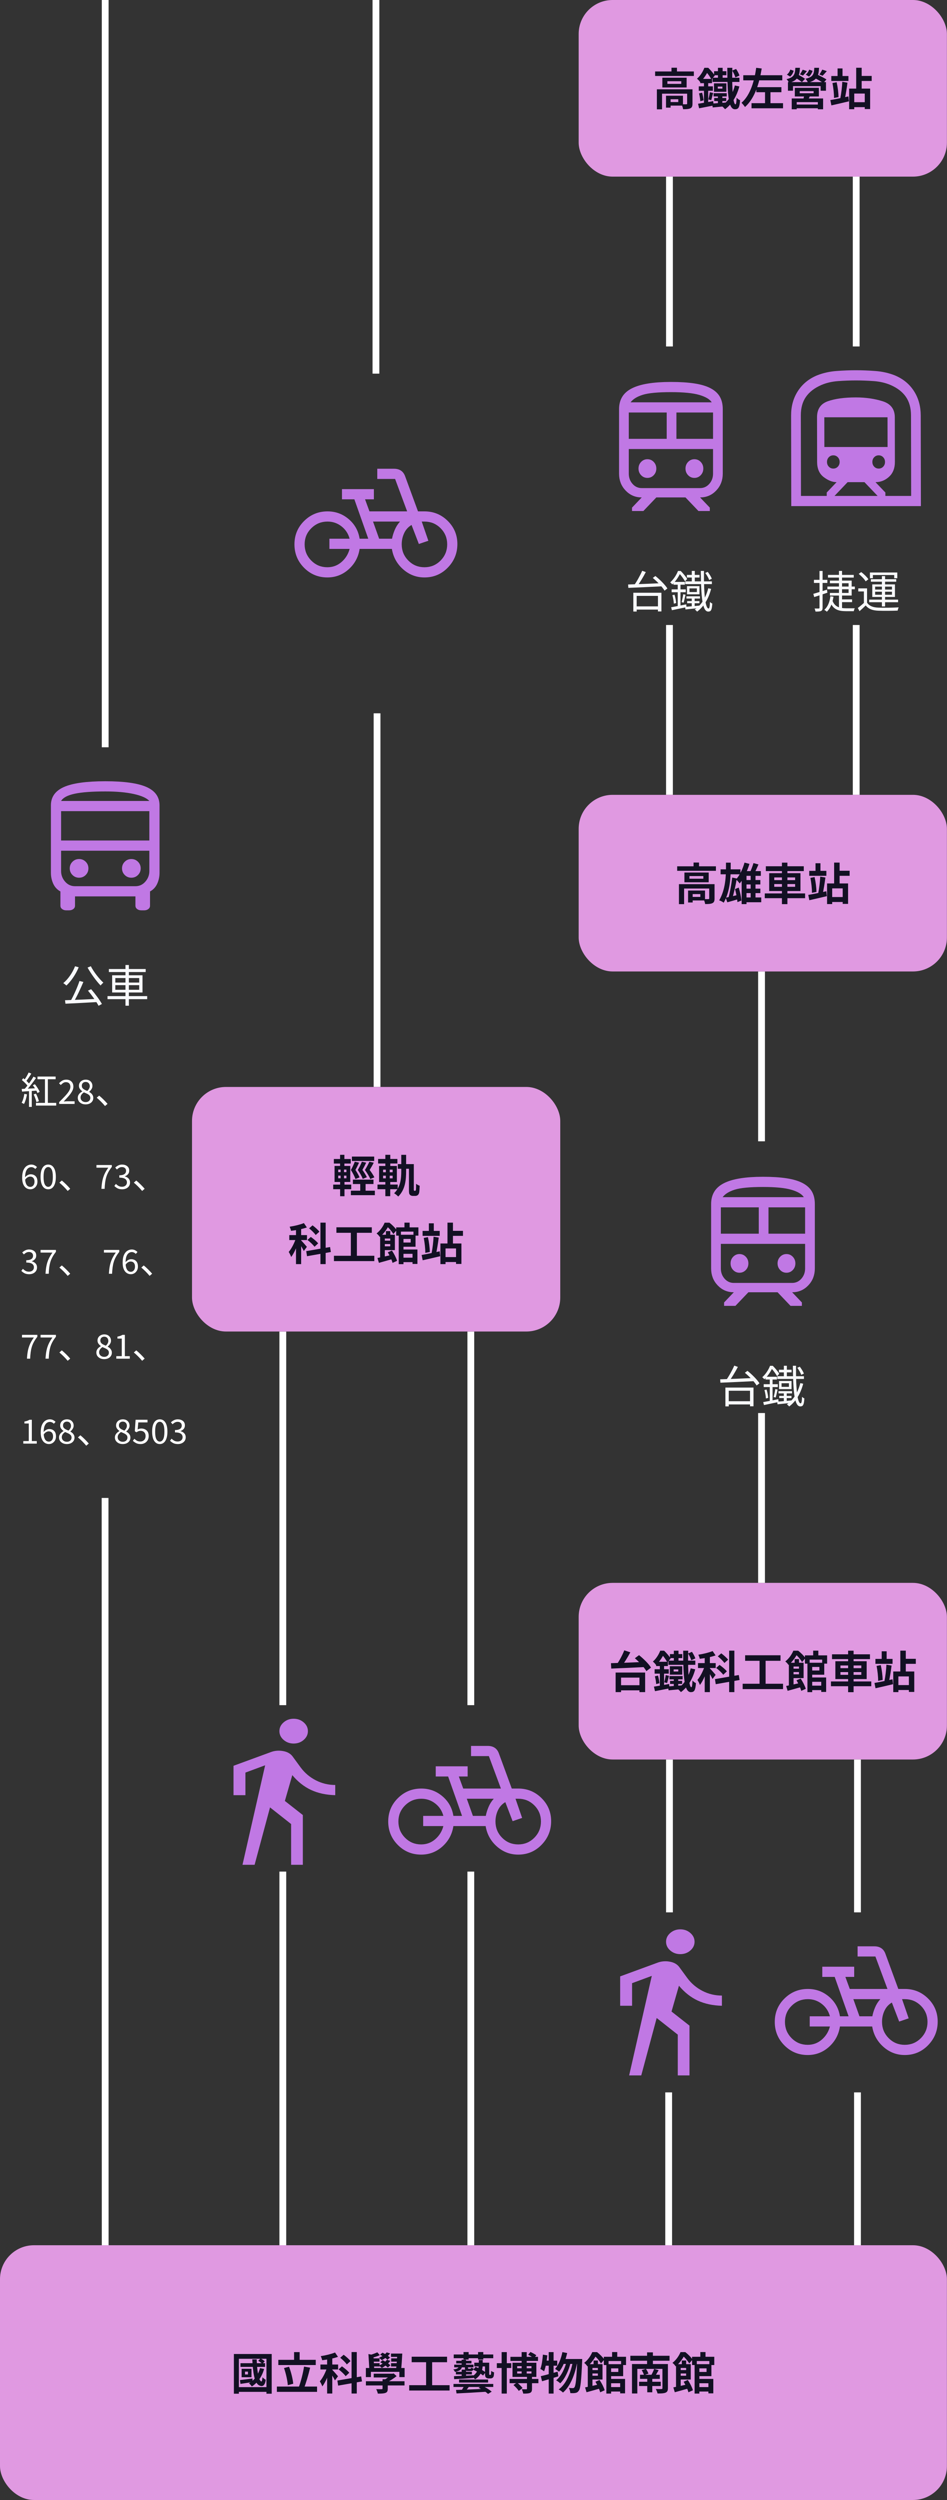 <svg width="279" height="736" viewBox="0 0 279 736" fill="none" xmlns="http://www.w3.org/2000/svg">
<rect x="0" y="0" width="279" height="736" fill="#333333" stroke="none"/>
<rect y="661" width="278.975" height="75" rx="10" fill="#E099E1"/>
<path d="M70.844 695.726H78.098V696.818H70.844V695.726ZM76.07 695.024L76.759 694.348C77.201 694.556 77.734 694.894 77.994 695.18L77.279 695.921C77.019 695.635 76.499 695.271 76.07 695.024ZM76.603 697.182L77.812 697.416C77.162 699.717 75.901 701.485 74.198 702.577C74.042 702.343 73.613 701.849 73.353 701.641C74.978 700.718 76.096 699.171 76.603 697.182ZM70.701 700.692C71.65 700.588 73.015 700.419 74.38 700.237L74.419 701.277C73.158 701.472 71.884 701.667 70.844 701.823L70.701 700.692ZM72.183 698.209V699.041H73.054V698.209H72.183ZM71.182 697.377H74.094V699.86H71.182V697.377ZM74.328 694.608H75.628C75.719 697.845 76.161 700.9 77.019 701.108C77.162 701.147 77.266 700.64 77.331 699.873C77.565 700.12 78.033 700.484 78.293 700.614C78.098 702.226 77.396 702.72 76.538 702.33C74.913 701.81 74.523 698.352 74.328 694.608ZM68.907 693.022H80.048V704.709H78.501V694.426H70.376V704.709H68.907V693.022ZM69.83 702.772H79.346V704.163H69.83V702.772ZM81.998 694.738H93.022V696.272H81.998V694.738ZM81.569 702.603H93.412V704.163H81.569V702.603ZM86.639 692.463H88.277V695.596H86.639V692.463ZM89.577 696.727L91.371 697.039C90.864 699.184 90.162 701.563 89.551 703.097L88.03 702.759C88.641 701.173 89.278 698.651 89.577 696.727ZM83.675 697.156L85.157 696.766C85.781 698.378 86.262 700.393 86.392 701.771L84.793 702.2C84.702 700.848 84.234 698.742 83.675 697.156ZM96.376 693.672H97.897V704.657H96.376V693.672ZM94.4 696.116H99.613V697.572H94.4V696.116ZM96.467 696.701L97.377 697.104C96.883 698.963 95.96 701.277 94.959 702.564C94.816 702.109 94.478 701.459 94.231 701.069C95.141 700.029 96.051 698.144 96.467 696.701ZM98.703 692.58L99.574 693.854C98.222 694.348 96.441 694.673 94.92 694.855C94.855 694.504 94.66 693.984 94.504 693.646C95.986 693.425 97.624 693.022 98.703 692.58ZM97.858 697.637C98.183 697.949 99.327 699.249 99.587 699.574L98.677 700.796C98.378 700.133 97.572 698.82 97.182 698.261L97.858 697.637ZM103.578 692.45H105.112V704.657H103.578V692.45ZM99.392 700.835L106.412 699.626L106.646 701.095L99.626 702.33L99.392 700.835ZM100.237 694.127L101.251 693.243C101.966 693.776 102.863 694.556 103.266 695.115L102.174 696.09C101.81 695.531 100.952 694.699 100.237 694.127ZM99.756 697.546L100.744 696.649C101.498 697.182 102.46 697.975 102.902 698.547L101.836 699.548C101.42 698.976 100.51 698.118 99.756 697.546ZM107.803 701.043H119.178V702.278H107.803V701.043ZM110.104 698.82H115.642V699.925H110.104V698.82ZM112.704 700.445H114.238V703.227C114.238 703.929 114.095 704.28 113.549 704.475C113.029 704.67 112.301 704.683 111.313 704.683C111.235 704.267 111.027 703.721 110.832 703.37C111.456 703.396 112.236 703.383 112.431 703.383C112.639 703.37 112.704 703.331 112.704 703.175V700.445ZM115.278 698.82H115.655L115.98 698.742L116.851 699.535C115.993 700.224 114.836 700.965 113.796 701.472C113.627 701.238 113.276 700.861 113.094 700.679C113.874 700.289 114.836 699.561 115.278 699.08V698.82ZM107.79 697.143H119.204V699.821H117.657V698.274H109.272V699.821H107.79V697.143ZM108.544 693.035L110.364 693.399C110.338 693.503 110.234 693.568 110.026 693.607L110.26 697.637H108.817L108.544 693.035ZM117.033 692.892H118.515C118.437 694.491 118.307 696.467 118.164 697.702H116.669C116.838 696.428 116.981 694.452 117.033 692.892ZM115.2 692.892H117.605V693.867H115.2V692.892ZM111.17 692.528L111.898 693.36C111.183 693.711 110.195 693.984 109.506 694.153L108.882 693.347C109.571 693.191 110.572 692.788 111.17 692.528ZM109.363 694.309H111.807V695.271H109.363V694.309ZM109.402 695.726H111.833V696.688H109.402V695.726ZM115.252 694.309H117.449V695.271H115.252V694.309ZM115.213 695.726H117.41V696.688H115.213V695.726ZM113.926 692.541L114.927 692.84C114.342 693.633 113.367 694.374 112.483 694.842C112.314 694.647 111.911 694.309 111.664 694.14C112.561 693.75 113.432 693.178 113.926 692.541ZM111.989 693.217L112.691 692.632C113.458 692.996 114.42 693.607 114.901 694.062L114.16 694.712C113.705 694.27 112.756 693.633 111.989 693.217ZM113.978 694.725L115.005 695.024C114.407 695.869 113.393 696.649 112.483 697.13C112.301 696.948 111.898 696.597 111.651 696.428C112.574 696.012 113.484 695.401 113.978 694.725ZM112.028 695.44L112.743 694.842C113.523 695.232 114.524 695.869 115.031 696.337L114.251 697C113.796 696.532 112.821 695.869 112.028 695.44ZM121.284 693.815H131.71V695.44H121.284V693.815ZM120.556 702.2H132.451V703.773H120.556V702.2ZM125.535 694.699H127.316V702.824H125.535V694.699ZM133.673 693.165H145.321V694.257H133.673V693.165ZM133.608 701.836H145.321V702.72H133.608V701.836ZM134.414 695.024H138.899V695.791H134.414V695.024ZM139.731 695.583H143.527V696.675H139.731V695.583ZM135.246 700.536H143.8V701.42H135.246V700.536ZM134.323 698.261H139.016V699.028H134.323V698.261ZM133.816 696.155H139.497V696.948H133.816V696.155ZM136.559 692.45H138.067V694.66H136.559V692.45ZM136 694.699H137.3V696.701H136V694.699ZM136.013 697.624H137.313V699.873H136.013V697.624ZM140.849 692.45H142.383V694.66H140.849V692.45ZM134.349 703.604C136.546 703.539 140.121 703.396 143.462 703.24L143.436 704.124C140.238 704.332 136.806 704.527 134.505 704.631L134.349 703.604ZM133.751 699.548C135.181 699.496 137.352 699.405 139.458 699.288V700.081C137.404 700.224 135.311 700.354 133.803 700.432L133.751 699.548ZM135.194 696.571H136.143C136.013 697.507 135.532 698.014 134.037 698.287C133.959 698.066 133.725 697.728 133.53 697.572C134.752 697.429 135.103 697.169 135.194 696.571ZM142.89 695.583H144.125V698.69C144.125 698.924 144.125 699.054 144.151 699.093C144.177 699.145 144.216 699.158 144.268 699.158C144.32 699.158 144.385 699.158 144.424 699.158C144.489 699.158 144.541 699.145 144.58 699.119C144.619 699.093 144.645 699.015 144.658 698.872C144.684 698.729 144.697 698.391 144.71 697.988C144.918 698.17 145.282 698.339 145.568 698.443C145.542 698.898 145.503 699.431 145.412 699.626C145.347 699.834 145.217 699.977 145.048 700.068C144.905 700.172 144.658 700.211 144.463 700.211C144.294 700.211 144.06 700.211 143.917 700.211C143.644 700.211 143.345 700.12 143.15 699.925C142.968 699.73 142.89 699.483 142.89 698.716V695.583ZM141.005 702.967L142.058 702.369C143.059 702.798 144.229 703.552 144.866 704.098L143.787 704.774C143.189 704.202 142.006 703.422 141.005 702.967ZM136.962 696.597H137.885V697.117C137.885 697.338 137.911 697.364 138.067 697.364C138.145 697.364 138.457 697.364 138.548 697.364C138.704 697.364 138.756 697.312 138.782 697.026C138.951 697.13 139.276 697.234 139.523 697.286C139.445 697.845 139.198 698.027 138.691 698.027C138.535 698.027 138.093 698.027 137.937 698.027C137.144 698.027 136.962 697.832 136.962 697.117V696.597ZM136.871 702.148L138.249 702.538C137.833 703.097 137.417 703.63 137.092 703.994L136.026 703.643C136.325 703.214 136.676 702.577 136.871 702.148ZM139.432 697.663L140.108 696.805C141.122 697.195 142.396 697.871 143.033 698.417L142.318 699.366C141.707 698.82 140.459 698.092 139.432 697.663ZM141.057 694.79H142.214V696.064C142.214 697.429 141.941 699.21 139.978 700.471C139.783 700.224 139.38 699.86 139.081 699.652C140.823 698.534 141.057 697.078 141.057 696.025V694.79ZM150.378 693.854H158.503V695.063H150.378V693.854ZM150.131 700.367H158.62V701.615H150.131V700.367ZM146.374 695.726H150.625V697.143H146.374V695.726ZM147.791 692.463H149.312V704.67H147.791V692.463ZM153.68 692.463H155.175V699.21H153.68V692.463ZM155.253 699.522H156.735V703.253C156.735 703.929 156.605 704.267 156.137 704.475C155.656 704.67 155.019 704.683 154.148 704.683C154.083 704.293 153.901 703.76 153.719 703.396C154.239 703.409 154.85 703.409 155.019 703.409C155.201 703.409 155.253 703.37 155.253 703.214V699.522ZM151.275 702.161L152.328 701.407C152.9 701.875 153.615 702.564 153.953 703.045L152.835 703.89C152.549 703.396 151.86 702.668 151.275 702.161ZM155.604 693.23L156.28 692.424C156.852 692.671 157.619 693.1 158.009 693.386L157.294 694.283C156.917 693.971 156.176 693.516 155.604 693.23ZM152.367 698.144V698.768H156.579V698.144H152.367ZM152.367 696.61V697.208H156.579V696.61H152.367ZM150.989 695.596H158.022V699.769H150.989V695.596ZM165.692 692.463L167.096 692.736C166.628 694.894 165.77 696.961 164.717 698.261C164.47 698.027 163.859 697.585 163.534 697.39C164.574 696.246 165.302 694.387 165.692 692.463ZM170.06 694.491H171.529C171.529 694.491 171.516 694.998 171.503 695.193C171.256 701.03 171.022 703.162 170.528 703.812C170.229 704.254 169.943 704.41 169.514 704.488C169.15 704.566 168.604 704.566 168.032 704.54C167.993 704.098 167.837 703.435 167.603 703.006C168.084 703.058 168.526 703.071 168.773 703.071C168.968 703.071 169.085 703.006 169.241 702.824C169.605 702.369 169.852 700.354 170.06 694.829V694.491ZM166.082 694.491H170.723V695.934H165.367L166.082 694.491ZM166.992 694.959L168.123 695.518C167.603 697.754 166.459 700.328 165.042 701.654C164.743 701.355 164.249 700.991 163.846 700.77C165.354 699.587 166.498 697.143 166.992 694.959ZM168.799 695.102L170.008 695.661C169.384 699.041 168.006 702.577 165.861 704.371C165.562 704.059 165.016 703.669 164.587 703.461C166.862 701.836 168.201 698.443 168.799 695.102ZM159.322 699.548C160.596 699.262 162.494 698.729 164.288 698.222L164.496 699.6C162.858 700.107 161.077 700.64 159.699 701.043L159.322 699.548ZM161.662 692.463H163.092V704.67H161.662V692.463ZM159.946 693.204L161.246 693.425C161.077 695.141 160.765 696.961 160.297 698.118C160.063 697.936 159.504 697.572 159.192 697.416C159.608 696.376 159.829 694.751 159.946 693.204ZM160.297 694.972H164.171V696.467H160.011L160.297 694.972ZM179.251 702.759H183.567V704.072H179.251V702.759ZM178.64 696.012H180.044V704.67H178.64V696.012ZM179.251 696.012H183.593V699.535H179.251V698.3H182.163V697.247H179.251V696.012ZM177.899 693.841H184.438V696.272H182.982V695.089H179.29V696.272H177.899V693.841ZM180.33 692.45H181.851V694.465H180.33V692.45ZM179.251 700.354H184.152V704.605H182.709V701.628H179.251V700.354ZM174.87 694.933H176.157V696.558H174.87V694.933ZM173.167 696.012H174.545V703.24H173.167V696.012ZM174.064 697.754H176.885V698.755H174.064V697.754ZM172.374 702.85C173.479 702.642 175.169 702.265 176.781 701.901L176.924 703.123C175.507 703.539 173.986 703.955 172.803 704.28L172.374 702.85ZM175.416 701.186L176.638 700.666C177.275 701.602 177.912 702.85 178.146 703.695L176.82 704.293C176.612 703.461 176.014 702.161 175.416 701.186ZM173.934 696.012H177.509V700.536H173.934V699.418H176.144V697.13H173.934V696.012ZM174.493 692.463H175.338V692.749H175.78V693.178C175.26 694.166 174.428 695.518 173.063 696.662C172.868 696.337 172.426 695.843 172.114 695.635C173.284 694.712 174.064 693.49 174.493 692.463ZM174.87 692.463H175.91C176.69 693.087 177.613 693.984 178.042 694.647L177.054 695.804C176.69 695.154 175.845 694.088 175.117 693.529H174.87V692.463ZM185.712 693.542H197.256V694.998H185.712V693.542ZM188.559 699.132H194.383V700.341H188.559V699.132ZM188.286 701.199H194.669V702.447H188.286V701.199ZM190.691 699.717H192.173V704.293H190.691V699.717ZM186.193 695.973H195.605V697.403H187.766V704.644H186.193V695.973ZM195.163 695.973H196.775V703.084C196.775 703.838 196.593 704.189 196.06 704.41C195.54 704.631 194.773 704.644 193.72 704.644C193.642 704.241 193.408 703.669 193.2 703.318C193.837 703.357 194.656 703.357 194.864 703.344C195.098 703.331 195.163 703.266 195.163 703.071V695.973ZM189.053 697.754L190.301 697.39C190.6 697.806 190.899 698.404 191.042 698.794L189.742 699.236C189.625 698.82 189.326 698.209 189.053 697.754ZM192.719 697.416L194.045 697.78C193.694 698.404 193.343 699.015 193.044 699.431L191.939 699.106C192.212 698.625 192.55 697.91 192.719 697.416ZM190.639 692.541H192.355V696.974H190.639V692.541ZM205.251 702.759H209.567V704.072H205.251V702.759ZM204.64 696.012H206.044V704.67H204.64V696.012ZM205.251 696.012H209.593V699.535H205.251V698.3H208.163V697.247H205.251V696.012ZM203.899 693.841H210.438V696.272H208.982V695.089H205.29V696.272H203.899V693.841ZM206.33 692.45H207.851V694.465H206.33V692.45ZM205.251 700.354H210.152V704.605H208.709V701.628H205.251V700.354ZM200.87 694.933H202.157V696.558H200.87V694.933ZM199.167 696.012H200.545V703.24H199.167V696.012ZM200.064 697.754H202.885V698.755H200.064V697.754ZM198.374 702.85C199.479 702.642 201.169 702.265 202.781 701.901L202.924 703.123C201.507 703.539 199.986 703.955 198.803 704.28L198.374 702.85ZM201.416 701.186L202.638 700.666C203.275 701.602 203.912 702.85 204.146 703.695L202.82 704.293C202.612 703.461 202.014 702.161 201.416 701.186ZM199.934 696.012H203.509V700.536H199.934V699.418H202.144V697.13H199.934V696.012ZM200.493 692.463H201.338V692.749H201.78V693.178C201.26 694.166 200.428 695.518 199.063 696.662C198.868 696.337 198.426 695.843 198.114 695.635C199.284 694.712 200.064 693.49 200.493 692.463ZM200.87 692.463H201.91C202.69 693.087 203.613 693.984 204.042 694.647L203.054 695.804C202.69 695.154 201.845 694.088 201.117 693.529H200.87V692.463Z" fill="#121023"/>
<rect x="170.484" y="466" width="108.49" height="52" rx="10" fill="#E099E1"/>
<path d="M182.074 496.129H189.25V497.637H182.074V496.129ZM181.372 492.398H190.069V498.157H188.392V493.893H182.971V498.157H181.372V492.398ZM183.92 485.859L185.701 486.444C184.856 488.056 183.751 489.798 182.867 490.929L181.463 490.37C182.334 489.187 183.361 487.315 183.92 485.859ZM187.04 488.186L188.275 487.276C189.562 488.316 191.122 489.824 191.798 490.942L190.433 491.982C189.822 490.89 188.34 489.304 187.04 488.186ZM179.994 489.642C182.62 489.577 186.65 489.421 190.225 489.265L190.147 490.773C186.546 490.968 182.646 491.124 180.085 491.228L179.994 489.642ZM197.375 486.964H201.002V488.147H197.375V486.964ZM197.232 493.438H201.106V494.4H197.232V493.438ZM197.414 494.855H200.963V495.752H197.414V494.855ZM196.933 488.888H204.85V490.123H196.933V488.888ZM198.519 485.963H199.897V489.486H198.519V485.963ZM198.467 491.488V492.086H199.832V491.488H198.467ZM197.349 490.539H201.002V493.022H197.349V490.539ZM202.731 486.782L203.862 486.301C204.265 486.899 204.694 487.705 204.863 488.238L203.654 488.784C203.511 488.251 203.121 487.419 202.731 486.782ZM196.816 496.493C197.921 496.415 199.494 496.298 201.067 496.168L201.08 497.247C199.624 497.39 198.142 497.533 196.972 497.637L196.816 496.493ZM203.498 491.163L204.824 491.449C204.044 494.361 202.601 496.714 200.612 498.157C200.404 497.897 199.884 497.39 199.585 497.156C201.535 495.908 202.835 493.789 203.498 491.163ZM198.506 493.711H199.819V496.662L198.506 496.766V493.711ZM201.275 485.963H202.757C202.575 493.035 203.069 496.714 203.667 496.714C203.862 496.714 203.966 496.22 204.018 494.764C204.291 495.063 204.707 495.388 205.032 495.505C204.889 497.767 204.486 498.157 203.524 498.17C201.535 498.17 201.301 493.516 201.275 485.963ZM192.656 496.545C193.787 496.376 195.503 496.077 197.128 495.765L197.245 497.052C195.763 497.351 194.19 497.65 192.968 497.884L192.656 496.545ZM193.306 489.226H196.777V490.487H193.306V489.226ZM192.864 491.423H197.024V492.723H192.864V491.423ZM192.942 493.503L193.852 493.282C194.06 494.01 194.229 494.933 194.281 495.544L193.319 495.791C193.293 495.167 193.124 494.218 192.942 493.503ZM196.127 493.152L197.089 493.373C196.894 494.114 196.712 494.933 196.543 495.479L195.698 495.271C195.854 494.699 196.049 493.776 196.127 493.152ZM194.398 489.746H195.646V496.519L194.398 496.714V489.746ZM194.515 485.963H195.321V486.249H195.75V486.639C195.269 487.64 194.515 488.992 193.267 490.162C193.072 489.85 192.63 489.382 192.344 489.174C193.41 488.238 194.125 486.99 194.515 485.963ZM194.619 485.963H195.659C196.348 486.639 197.193 487.588 197.583 488.264L196.608 489.395C196.27 488.732 195.49 487.588 194.853 486.964H194.619V485.963ZM207.619 487.172H209.14V498.157H207.619V487.172ZM205.643 489.616H210.856V491.072H205.643V489.616ZM207.71 490.201L208.62 490.604C208.126 492.463 207.203 494.777 206.202 496.064C206.059 495.609 205.721 494.959 205.474 494.569C206.384 493.529 207.294 491.644 207.71 490.201ZM209.946 486.08L210.817 487.354C209.465 487.848 207.684 488.173 206.163 488.355C206.098 488.004 205.903 487.484 205.747 487.146C207.229 486.925 208.867 486.522 209.946 486.08ZM209.101 491.137C209.426 491.449 210.57 492.749 210.83 493.074L209.92 494.296C209.621 493.633 208.815 492.32 208.425 491.761L209.101 491.137ZM214.821 485.95H216.355V498.157H214.821V485.95ZM210.635 494.335L217.655 493.126L217.889 494.595L210.869 495.83L210.635 494.335ZM211.48 487.627L212.494 486.743C213.209 487.276 214.106 488.056 214.509 488.615L213.417 489.59C213.053 489.031 212.195 488.199 211.48 487.627ZM210.999 491.046L211.987 490.149C212.741 490.682 213.703 491.475 214.145 492.047L213.079 493.048C212.663 492.476 211.753 491.618 210.999 491.046ZM219.527 487.315H229.953V488.94H219.527V487.315ZM218.799 495.7H230.694V497.273H218.799V495.7ZM223.778 488.199H225.559V496.324H223.778V488.199ZM238.494 496.259H242.81V497.572H238.494V496.259ZM237.883 489.512H239.287V498.17H237.883V489.512ZM238.494 489.512H242.836V493.035H238.494V491.8H241.406V490.747H238.494V489.512ZM237.142 487.341H243.681V489.772H242.225V488.589H238.533V489.772H237.142V487.341ZM239.573 485.95H241.094V487.965H239.573V485.95ZM238.494 493.854H243.395V498.105H241.952V495.128H238.494V493.854ZM234.113 488.433H235.4V490.058H234.113V488.433ZM232.41 489.512H233.788V496.74H232.41V489.512ZM233.307 491.254H236.128V492.255H233.307V491.254ZM231.617 496.35C232.722 496.142 234.412 495.765 236.024 495.401L236.167 496.623C234.75 497.039 233.229 497.455 232.046 497.78L231.617 496.35ZM234.659 494.686L235.881 494.166C236.518 495.102 237.155 496.35 237.389 497.195L236.063 497.793C235.855 496.961 235.257 495.661 234.659 494.686ZM233.177 489.512H236.752V494.036H233.177V492.918H235.387V490.63H233.177V489.512ZM233.736 485.963H234.581V486.249H235.023V486.678C234.503 487.666 233.671 489.018 232.306 490.162C232.111 489.837 231.669 489.343 231.357 489.135C232.527 488.212 233.307 486.99 233.736 485.963ZM234.113 485.963H235.153C235.933 486.587 236.856 487.484 237.285 488.147L236.297 489.304C235.933 488.654 235.088 487.588 234.36 487.029H234.113V485.963ZM245.124 487.029H256.304V488.446H245.124V487.029ZM244.812 495.024H256.694V496.428H244.812V495.024ZM249.869 485.963H251.481V498.183H249.869V485.963ZM247.607 492.268V493.074H253.756V492.268H247.607ZM247.607 490.318V491.111H253.756V490.318H247.607ZM246.112 489.07H255.329V494.322H246.112V489.07ZM257.916 488.381H262.96V489.837H257.916V488.381ZM259.762 486.145H261.218V489.096H259.762V486.145ZM266.028 488.355H269.811V489.837H266.028V488.355ZM263.857 496.09H268.511V497.546H263.857V496.09ZM265.248 485.95H266.86V492.723H265.248V485.95ZM263.168 492.086H269.356V498.105H267.77V493.542H264.676V498.157H263.168V492.086ZM257.63 495.466C258.982 495.232 261.036 494.816 262.947 494.387L263.103 495.83C261.322 496.259 259.398 496.701 257.942 497.026L257.63 495.466ZM258.254 490.448L259.489 490.214C259.814 491.618 260.022 493.373 260.048 494.582L258.709 494.842C258.735 493.659 258.527 491.839 258.254 490.448ZM261.153 490.084L262.674 490.344C262.466 491.995 262.154 493.906 261.881 495.115L260.581 494.855C260.841 493.594 261.088 491.566 261.153 490.084Z" fill="#121023"/>
<path d="M252.25 184L252.25 234" stroke="white" stroke-width="2"/>
<path d="M233.118 149L233.071 122.3C233.066 119.567 233.738 117.167 235.087 115.1C236.436 113.033 238.318 111.5 240.735 110.5C242.516 109.8 244.409 109.375 246.414 109.225C248.419 109.075 250.328 109 252.142 109C253.956 109 255.874 109.075 257.895 109.225C259.916 109.375 261.818 109.8 263.602 110.5C266.022 111.5 267.903 113.033 269.243 115.1C270.584 117.167 271.256 119.567 271.261 122.3L271.309 149H233.118ZM245.859 146H258.557L254.683 141.95H249.719L245.859 146ZM242.874 131.6H261.491L261.476 122.85H242.858L242.874 131.6ZM258.877 137.95C259.405 137.95 259.847 137.763 260.203 137.389C260.559 137.016 260.737 136.552 260.736 136C260.735 135.447 260.555 134.984 260.198 134.611C259.84 134.237 259.398 134.05 258.87 134.05C258.343 134.05 257.901 134.237 257.545 134.611C257.189 134.984 257.011 135.447 257.012 136C257.013 136.552 257.192 137.016 257.55 137.389C257.907 137.763 258.35 137.95 258.877 137.95ZM245.511 137.95C246.038 137.95 246.48 137.763 246.836 137.389C247.192 137.016 247.37 136.552 247.369 136C247.368 135.447 247.189 134.984 246.831 134.611C246.474 134.237 246.031 134.05 245.504 134.05C244.976 134.05 244.534 134.237 244.178 134.611C243.822 134.984 243.644 135.447 243.645 136C243.646 136.552 243.826 137.016 244.183 137.389C244.541 137.763 244.983 137.95 245.511 137.95ZM235.977 146H243.568L243.566 145L246.473 141.95C245.263 141.95 244.005 141.458 242.699 140.475C241.392 139.492 240.737 138 240.733 136L240.71 122.85C240.705 120.45 241.769 118.875 243.9 118.125C246.031 117.375 248.783 117 252.156 117C255.021 117 257.647 117.375 260.035 118.125C262.423 118.875 263.62 120.45 263.624 122.85L263.648 136C263.651 137.867 263.073 139.325 261.913 140.375C260.753 141.425 259.425 141.95 257.93 141.95L260.847 145L260.849 146H268.439L268.397 122.3C268.393 120.1 267.888 118.275 266.883 116.825C265.878 115.375 264.381 114.219 262.393 113.356C260.91 112.719 259.264 112.333 257.455 112.2C255.646 112.067 253.88 112 252.156 112C250.432 112 248.671 112.067 246.873 112.2C245.075 112.333 243.436 112.719 241.955 113.356C239.969 114.219 238.469 115.375 237.453 116.825C236.437 118.275 235.931 120.1 235.935 122.3L235.977 146Z" fill="#C078E4"/>
<path d="M243.933 169.25H251.525V170.043H243.933V169.25ZM247.664 176.465H251.031V177.271H247.664V176.465ZM243.764 172.682H251.85V173.475H243.764V172.682ZM244.505 170.927H250.914V175.334H244.505V174.554H250.004V171.707H244.505V170.927ZM247.17 168.08H248.08V179.39L247.17 178.922V168.08ZM244.648 175.555L245.558 175.672C245.272 177.557 244.635 179.091 243.608 180.092C243.452 179.936 243.075 179.663 242.854 179.546C243.868 178.649 244.427 177.245 244.648 175.555ZM245.207 176.725C245.909 178.649 247.326 179.078 249.302 179.078C249.601 179.078 251.395 179.078 251.837 179.078C251.707 179.286 251.577 179.689 251.538 179.936H249.263C246.871 179.936 245.389 179.377 244.492 177.024L245.207 176.725ZM239.617 174.827C240.631 174.541 242.152 174.073 243.634 173.592L243.764 174.489C242.412 174.957 240.982 175.425 239.877 175.776L239.617 174.827ZM239.799 170.706H243.751V171.616H239.799V170.706ZM241.437 168.093H242.347V178.909C242.347 179.455 242.217 179.715 241.892 179.871C241.593 180.027 241.086 180.053 240.267 180.053C240.228 179.819 240.111 179.416 239.981 179.143C240.553 179.156 241.047 179.156 241.203 179.143C241.359 179.143 241.437 179.104 241.437 178.909V168.093ZM255.451 173.215V177.817H254.515V174.125H252.864V173.215H255.451ZM255.451 177.427C256.062 178.389 257.206 178.831 258.753 178.883C260.196 178.948 263.199 178.909 264.772 178.805C264.655 179.026 264.499 179.481 264.46 179.767C262.991 179.832 260.209 179.858 258.753 179.793C257.037 179.728 255.854 179.273 255.048 178.246C254.476 178.805 253.878 179.364 253.228 179.936L252.721 178.987C253.293 178.571 253.995 177.986 254.606 177.427H255.451ZM252.981 168.951L253.722 168.418C254.528 169.003 255.438 169.9 255.841 170.537L255.035 171.148C254.671 170.498 253.774 169.588 252.981 168.951ZM259.819 169.601H260.755V178.532H259.819V169.601ZM257.83 174.203V175.087H262.783V174.203H257.83ZM257.83 172.708V173.566H262.783V172.708H257.83ZM256.985 172.045H263.667V175.75H256.985V172.045ZM256.296 168.548H264.356V170.238H263.446V169.289H257.167V170.238H256.296V168.548ZM256.569 170.524H264.044V171.252H256.569V170.524ZM256.075 176.53H264.59V177.297H256.075V176.53Z" fill="#F8F9FB"/>
<path d="M252.25 52L252.25 102" stroke="white" stroke-width="2"/>
<path d="M197.234 52L197.234 102" stroke="white" stroke-width="2"/>
<path d="M182.383 139.445L182.383 120.445C182.383 119.079 182.685 117.887 183.29 116.87C183.895 115.854 184.825 115.02 186.083 114.37C187.34 113.72 188.931 113.237 190.857 112.92C192.782 112.604 195.05 112.445 197.659 112.445C200.397 112.445 202.728 112.595 204.653 112.895C206.579 113.195 208.154 113.67 209.38 114.32C210.605 114.97 211.504 115.795 212.077 116.795C212.65 117.795 212.936 119.012 212.936 120.445L212.936 139.445C212.936 141.412 212.292 143.07 211.003 144.42C209.714 145.77 208.13 146.445 206.253 146.445L209.117 149.445L209.117 150.445H205.775L201.956 146.445H193.363L189.544 150.445H186.202L186.202 149.445L189.066 146.445C187.189 146.445 185.605 145.77 184.316 144.42C183.027 143.07 182.383 141.412 182.383 139.445ZM197.659 115.445C193.84 115.445 191.087 115.704 189.401 116.22C187.714 116.737 186.504 117.479 185.772 118.445H209.69C209.117 117.545 207.9 116.82 206.038 116.27C204.176 115.72 201.383 115.445 197.659 115.445ZM185.247 129.195H196.418L196.418 121.445H185.247L185.247 129.195ZM206.253 132.195H185.247H210.072H206.253ZM199.283 129.195H210.072L210.072 121.445H199.283L199.283 129.195ZM190.737 140.695C191.469 140.695 192.09 140.429 192.599 139.895C193.108 139.362 193.363 138.712 193.363 137.945C193.363 137.179 193.108 136.529 192.599 135.995C192.09 135.462 191.469 135.195 190.737 135.195C190.005 135.195 189.385 135.462 188.875 135.995C188.366 136.529 188.112 137.179 188.112 137.945C188.112 138.712 188.366 139.362 188.875 139.895C189.385 140.429 190.005 140.695 190.737 140.695ZM204.582 140.695C205.314 140.695 205.934 140.429 206.444 139.895C206.953 139.362 207.207 138.712 207.207 137.945C207.207 137.179 206.953 136.529 206.444 135.995C205.934 135.462 205.314 135.195 204.582 135.195C203.85 135.195 203.229 135.462 202.72 135.995C202.211 136.529 201.956 137.179 201.956 137.945C201.956 138.712 202.211 139.362 202.72 139.895C203.229 140.429 203.85 140.695 204.582 140.695ZM189.066 143.695H206.253C207.335 143.695 208.242 143.279 208.974 142.445C209.706 141.612 210.072 140.612 210.072 139.445L210.072 132.195H185.247L185.247 139.445C185.247 140.612 185.613 141.612 186.345 142.445C187.077 143.279 187.984 143.695 189.066 143.695ZM197.659 118.445H209.69H185.772H197.659Z" fill="#C078E4"/>
<path d="M187.029 178.519H194.348V179.468H187.029V178.519ZM186.587 174.502H194.868V180.014H193.841V175.438H187.575V180.04H186.587V174.502ZM189.2 168.041L190.266 168.418C189.486 169.926 188.394 171.72 187.523 172.864L186.678 172.5C187.536 171.343 188.602 169.432 189.2 168.041ZM192.32 170.147L193.087 169.575C194.413 170.628 195.947 172.162 196.623 173.241L195.791 173.891C195.141 172.812 193.659 171.239 192.32 170.147ZM185.053 172.071C187.523 172.006 191.527 171.837 195.232 171.668L195.18 172.604C191.527 172.799 187.601 172.968 185.118 173.072L185.053 172.071ZM202.369 169.25H206.087V170.03H202.369V169.25ZM202.239 175.555H206.217V176.218H202.239V175.555ZM202.447 176.959H206.061V177.596H202.447V176.959ZM201.888 171.161H209.727V171.967H201.888V171.161ZM203.812 168.08H204.696V171.538H203.812V168.08ZM203.136 173.228V174.294H205.307V173.228H203.136ZM202.395 172.565H206.074V174.957H202.395V172.565ZM207.777 168.678L208.505 168.353C208.986 168.977 209.506 169.822 209.714 170.381L208.934 170.758C208.752 170.199 208.258 169.328 207.777 168.678ZM201.849 178.649C202.954 178.571 204.566 178.428 206.178 178.272L206.191 178.987C204.657 179.156 203.123 179.312 201.953 179.429L201.849 178.649ZM208.661 173.189L209.506 173.371C208.752 176.296 207.348 178.597 205.385 180.066C205.242 179.897 204.904 179.585 204.709 179.429C206.672 178.103 207.972 175.906 208.661 173.189ZM203.799 175.737H204.657V178.688L203.799 178.766V175.737ZM206.464 168.08H207.4C207.322 175.685 207.92 179.143 208.752 179.143C208.986 179.143 209.116 178.714 209.168 177.219C209.363 177.414 209.649 177.622 209.857 177.687C209.74 179.689 209.415 180.04 208.661 180.053C206.932 180.053 206.542 175.906 206.464 168.08ZM197.728 178.779C198.846 178.584 200.536 178.259 202.174 177.921L202.252 178.753C200.731 179.078 199.145 179.403 197.949 179.65L197.728 178.779ZM198.404 171.317H201.771V172.136H198.404V171.317ZM197.871 173.514H202.031V174.359H197.871V173.514ZM198.092 175.23L198.716 175.087C198.976 175.867 199.158 176.881 199.197 177.544L198.521 177.713C198.495 177.037 198.313 176.01 198.092 175.23ZM201.29 174.944L201.966 175.087C201.784 175.88 201.589 176.816 201.407 177.427L200.809 177.284C200.978 176.66 201.199 175.62 201.29 174.944ZM199.665 171.681H200.484V178.597L199.665 178.714V171.681ZM199.743 168.093H200.25V168.301H200.523V168.548C200.055 169.549 199.275 170.927 198.053 172.071C197.923 171.876 197.637 171.59 197.442 171.46C198.56 170.472 199.34 169.133 199.743 168.093ZM199.86 168.093H200.549C201.251 168.795 202.083 169.796 202.46 170.446L201.823 171.148C201.446 170.498 200.679 169.393 200.016 168.73H199.86V168.093Z" fill="#F8F9FB"/>
<path d="M197.234 184L197.234 234" stroke="white" stroke-width="2"/>
<path d="M252.625 616L252.625 661" stroke="white" stroke-width="2"/>
<g clip-path="url(#clip0_6910_6126)">
<path d="M237.958 605C235.258 605 232.966 604.05 231.083 602.15C229.199 600.25 228.258 597.95 228.258 595.25C228.258 592.55 229.208 590.258 231.11 588.375C233.011 586.492 235.31 585.55 238.008 585.55C240.374 585.55 242.449 586.308 244.233 587.825C246.016 589.342 247.091 591.267 247.458 593.6H250.008L245.908 582H242.258V579H251.658V582H249.058L250.358 585.55H261.458L257.908 576H252.658V573H257.608C258.408 573 259.083 573.183 259.633 573.55C260.183 573.917 260.591 574.467 260.858 575.2L264.658 585.55H266.558C269.241 585.55 271.529 586.487 273.421 588.362C275.312 590.236 276.258 592.503 276.258 595.163C276.258 597.854 275.32 600.167 273.445 602.1C271.569 604.033 269.274 605 266.558 605C264.171 605 262.074 604.2 260.268 602.6C258.461 601 257.358 599 256.958 596.6H247.458C247.091 599 246.016 601 244.233 602.6C242.449 604.2 240.358 605 237.958 605ZM237.958 602C239.558 602 240.949 601.483 242.133 600.45C243.316 599.417 244.108 598.133 244.508 596.6H238.558V593.6H244.508C244.108 592.1 243.308 590.883 242.108 589.95C240.908 589.017 239.541 588.55 238.008 588.55C236.141 588.55 234.549 589.2 233.233 590.5C231.916 591.8 231.258 593.383 231.258 595.25C231.258 597.125 231.908 598.719 233.208 600.031C234.508 601.344 236.091 602 237.958 602ZM253.208 593.6H257.008C257.141 592.833 257.399 591.983 257.783 591.05C258.166 590.117 258.691 589.283 259.358 588.55H251.408L253.208 593.6ZM266.558 602C268.424 602 270.008 601.344 271.308 600.031C272.608 598.719 273.258 597.125 273.258 595.25C273.258 593.383 272.608 591.8 271.308 590.5C270.008 589.2 268.424 588.55 266.558 588.55H265.758L267.708 594.2L264.908 595.15L262.758 589.55C261.791 590.117 261.066 590.917 260.583 591.95C260.099 592.983 259.858 594.083 259.858 595.25C259.858 597.125 260.508 598.719 261.808 600.031C263.108 601.344 264.691 602 266.558 602Z" fill="#C078E4"/>
</g>
<path d="M252.625 518L252.625 563" stroke="white" stroke-width="2"/>
<path d="M224.359 286L224.359 336" stroke="white" stroke-width="2"/>
<path d="M224.359 416L224.359 466" stroke="white" stroke-width="2"/>
<path d="M209.508 373.445L209.508 354.445C209.508 353.079 209.81 351.887 210.415 350.87C211.02 349.854 211.95 349.02 213.208 348.37C214.465 347.72 216.056 347.237 217.982 346.92C219.907 346.604 222.175 346.445 224.784 346.445C227.522 346.445 229.853 346.595 231.778 346.895C233.704 347.195 235.279 347.67 236.505 348.32C237.73 348.97 238.629 349.795 239.202 350.795C239.775 351.795 240.061 353.012 240.061 354.445L240.061 373.445C240.061 375.412 239.417 377.07 238.128 378.42C236.839 379.77 235.255 380.445 233.378 380.445L236.242 383.445L236.242 384.445H232.9L229.081 380.445H220.488L216.669 384.445H213.327L213.327 383.445L216.191 380.445C214.314 380.445 212.73 379.77 211.441 378.42C210.152 377.07 209.508 375.412 209.508 373.445ZM224.784 349.445C220.965 349.445 218.212 349.704 216.526 350.22C214.839 350.737 213.629 351.479 212.897 352.445H236.815C236.242 351.545 235.025 350.82 233.163 350.27C231.301 349.72 228.508 349.445 224.784 349.445ZM212.372 363.195H223.543L223.543 355.445H212.372L212.372 363.195ZM233.378 366.195H212.372H237.197H233.378ZM226.408 363.195H237.197L237.197 355.445H226.408L226.408 363.195ZM217.862 374.695C218.594 374.695 219.215 374.429 219.724 373.895C220.233 373.362 220.488 372.712 220.488 371.945C220.488 371.179 220.233 370.529 219.724 369.995C219.215 369.462 218.594 369.195 217.862 369.195C217.13 369.195 216.51 369.462 216 369.995C215.491 370.529 215.237 371.179 215.237 371.945C215.237 372.712 215.491 373.362 216 373.895C216.51 374.429 217.13 374.695 217.862 374.695ZM231.707 374.695C232.439 374.695 233.059 374.429 233.569 373.895C234.078 373.362 234.332 372.712 234.332 371.945C234.332 371.179 234.078 370.529 233.569 369.995C233.059 369.462 232.439 369.195 231.707 369.195C230.975 369.195 230.354 369.462 229.845 369.995C229.336 370.529 229.081 371.179 229.081 371.945C229.081 372.712 229.336 373.362 229.845 373.895C230.354 374.429 230.975 374.695 231.707 374.695ZM216.191 377.695H233.378C234.46 377.695 235.367 377.279 236.099 376.445C236.831 375.612 237.197 374.612 237.197 373.445L237.197 366.195H212.372L212.372 373.445C212.372 374.612 212.738 375.612 213.47 376.445C214.202 377.279 215.109 377.695 216.191 377.695ZM224.784 352.445H236.815H212.897H224.784Z" fill="#C078E4"/>
<path d="M214.154 412.519H221.473V413.468H214.154V412.519ZM213.712 408.502H221.993V414.014H220.966V409.438H214.7V414.04H213.712V408.502ZM216.325 402.041L217.391 402.418C216.611 403.926 215.519 405.72 214.648 406.864L213.803 406.5C214.661 405.343 215.727 403.432 216.325 402.041ZM219.445 404.147L220.212 403.575C221.538 404.628 223.072 406.162 223.748 407.241L222.916 407.891C222.266 406.812 220.784 405.239 219.445 404.147ZM212.178 406.071C214.648 406.006 218.652 405.837 222.357 405.668L222.305 406.604C218.652 406.799 214.726 406.968 212.243 407.072L212.178 406.071ZM229.494 403.25H233.212V404.03H229.494V403.25ZM229.364 409.555H233.342V410.218H229.364V409.555ZM229.572 410.959H233.186V411.596H229.572V410.959ZM229.013 405.161H236.852V405.967H229.013V405.161ZM230.937 402.08H231.821V405.538H230.937V402.08ZM230.261 407.228V408.294H232.432V407.228H230.261ZM229.52 406.565H233.199V408.957H229.52V406.565ZM234.902 402.678L235.63 402.353C236.111 402.977 236.631 403.822 236.839 404.381L236.059 404.758C235.877 404.199 235.383 403.328 234.902 402.678ZM228.974 412.649C230.079 412.571 231.691 412.428 233.303 412.272L233.316 412.987C231.782 413.156 230.248 413.312 229.078 413.429L228.974 412.649ZM235.786 407.189L236.631 407.371C235.877 410.296 234.473 412.597 232.51 414.066C232.367 413.897 232.029 413.585 231.834 413.429C233.797 412.103 235.097 409.906 235.786 407.189ZM230.924 409.737H231.782V412.688L230.924 412.766V409.737ZM233.589 402.08H234.525C234.447 409.685 235.045 413.143 235.877 413.143C236.111 413.143 236.241 412.714 236.293 411.219C236.488 411.414 236.774 411.622 236.982 411.687C236.865 413.689 236.54 414.04 235.786 414.053C234.057 414.053 233.667 409.906 233.589 402.08ZM224.853 412.779C225.971 412.584 227.661 412.259 229.299 411.921L229.377 412.753C227.856 413.078 226.27 413.403 225.074 413.65L224.853 412.779ZM225.529 405.317H228.896V406.136H225.529V405.317ZM224.996 407.514H229.156V408.359H224.996V407.514ZM225.217 409.23L225.841 409.087C226.101 409.867 226.283 410.881 226.322 411.544L225.646 411.713C225.62 411.037 225.438 410.01 225.217 409.23ZM228.415 408.944L229.091 409.087C228.909 409.88 228.714 410.816 228.532 411.427L227.934 411.284C228.103 410.66 228.324 409.62 228.415 408.944ZM226.79 405.681H227.609V412.597L226.79 412.714V405.681ZM226.868 402.093H227.375V402.301H227.648V402.548C227.18 403.549 226.4 404.927 225.178 406.071C225.048 405.876 224.762 405.59 224.567 405.46C225.685 404.472 226.465 403.133 226.868 402.093ZM226.985 402.093H227.674C228.376 402.795 229.208 403.796 229.585 404.446L228.948 405.148C228.571 404.498 227.804 403.393 227.141 402.73H226.985V402.093Z" fill="#F8F9FB"/>
<path d="M30.992 661L30.957 441" stroke="white" stroke-width="2"/>
<path d="M30.992 0L30.992 220" stroke="white" stroke-width="2"/>
<path d="M19.45 268C19.017 268 18.633 267.875 18.3 267.625C17.967 267.375 17.8 267.05 17.8 266.65V262.45C16.833 261.917 16.125 261.15 15.675 260.15C15.225 259.15 15 258.083 15 256.95V237.1C15 234.633 16.275 232.833 18.825 231.7C21.375 230.567 25.45 230 31.05 230C36.583 230 40.625 230.567 43.175 231.7C45.725 232.833 47 234.633 47 237.1V256.95C47 258.083 46.775 259.15 46.325 260.15C45.875 261.15 45.167 261.917 44.2 262.45V266.65C44.2 267.05 44.033 267.375 43.7 267.625C43.367 267.875 42.983 268 42.55 268H41.6C41.133 268 40.733 267.875 40.4 267.625C40.067 267.375 39.9 267.05 39.9 266.65V263.9H22.1V266.65C22.1 267.05 21.933 267.375 21.6 267.625C21.267 267.875 20.867 268 20.4 268H19.45ZM31.05 235.8H44H18H31.05ZM39.9 250.45H18H44H39.9ZM18 247.45H44V238.8H18V247.45ZM23.3 258.4C24.067 258.4 24.717 258.133 25.25 257.6C25.783 257.067 26.05 256.417 26.05 255.65C26.05 254.883 25.783 254.233 25.25 253.7C24.717 253.167 24.067 252.9 23.3 252.9C22.533 252.9 21.883 253.167 21.35 253.7C20.817 254.233 20.55 254.883 20.55 255.65C20.55 256.417 20.817 257.067 21.35 257.6C21.883 258.133 22.533 258.4 23.3 258.4ZM38.7 258.4C39.467 258.4 40.117 258.133 40.65 257.6C41.183 257.067 41.45 256.417 41.45 255.65C41.45 254.883 41.183 254.233 40.65 253.7C40.117 253.167 39.467 252.9 38.7 252.9C37.933 252.9 37.283 253.167 36.75 253.7C36.217 254.233 35.95 254.883 35.95 255.65C35.95 256.417 36.217 257.067 36.75 257.6C37.283 258.133 37.933 258.4 38.7 258.4ZM18 235.8H44C43.2 234.933 41.667 234.25 39.4 233.75C37.133 233.25 34.35 233 31.05 233C27.117 233 24.1 233.225 22 233.675C19.9 234.125 18.567 234.833 18 235.8ZM22.1 260.9H39.9C41.067 260.9 42.042 260.45 42.825 259.55C43.608 258.65 44 257.617 44 256.45V250.45H18V256.45C18 257.617 18.392 258.65 19.175 259.55C19.958 260.45 20.933 260.9 22.1 260.9Z" fill="#C078E4"/>
<path d="M23.421 288.799L24.565 289.085C23.746 291.048 22.615 293.479 21.653 295.052L20.756 294.766C21.679 293.167 22.81 290.632 23.421 288.799ZM19.157 294.467C21.536 294.389 25.319 294.233 28.803 294.064L28.777 295C25.371 295.195 21.731 295.39 19.287 295.494L19.157 294.467ZM25.917 291.646L26.853 291.217C28.036 292.582 29.375 294.389 30.025 295.572L29.037 296.105C28.426 294.922 27.074 293.024 25.917 291.646ZM22.108 284.47L23.187 284.769C22.316 286.862 20.951 288.851 19.573 290.138C19.365 289.943 18.91 289.592 18.637 289.436C20.067 288.266 21.354 286.394 22.108 284.47ZM26.762 284.457C27.62 286.16 29.258 288.214 30.454 289.293C30.194 289.501 29.83 289.878 29.635 290.125C28.426 288.89 26.801 286.68 25.8 284.86L26.762 284.457ZM32.079 285.276H42.921V286.173H32.079V285.276ZM31.676 293.258H43.363V294.155H31.676V293.258ZM36.967 284.093H37.968V296.079H36.967V284.093ZM33.977 290.034V291.386H41.01V290.034H33.977ZM33.977 287.941V289.267H41.01V287.941H33.977ZM33.041 287.122H41.985V292.192H33.041V287.122Z" fill="#F8F9FB"/>
<path d="M11.049 316.937H16.384V317.729H11.049V316.937ZM10.598 324.692H16.56V325.484H10.598V324.692ZM13.249 317.19H14.096V325.11H13.249V317.19ZM8.552 320.897H9.355V325.88H8.552V320.897ZM8.442 315.749L9.223 316.068C8.739 316.86 8.123 317.806 7.628 318.4L7.034 318.125C7.507 317.498 8.112 316.475 8.442 315.749ZM9.861 316.97L10.62 317.333C9.784 318.565 8.618 320.105 7.694 321.04L7.144 320.71C8.046 319.742 9.201 318.136 9.861 316.97ZM6.44 317.96L6.858 317.421C7.551 317.96 8.376 318.708 8.739 319.236L8.299 319.874C7.925 319.324 7.133 318.521 6.44 317.96ZM9.674 319.5L10.279 319.192C10.84 319.885 11.445 320.82 11.687 321.436L11.049 321.799C10.807 321.183 10.224 320.215 9.674 319.5ZM6.396 320.589C7.507 320.545 9.179 320.468 10.818 320.38V321.084C9.256 321.194 7.65 321.304 6.495 321.37L6.396 320.589ZM9.916 322.195L10.587 321.975C10.961 322.679 11.313 323.592 11.456 324.186L10.741 324.461C10.609 323.845 10.257 322.91 9.916 322.195ZM7.177 322.041L7.947 322.184C7.771 323.229 7.452 324.307 7.067 325.011C6.913 324.901 6.561 324.736 6.374 324.659C6.759 323.999 7.023 322.998 7.177 322.041ZM17.44 325V324.461C18.144 323.757 18.742 323.141 19.233 322.613C19.724 322.078 20.098 321.597 20.355 321.172C20.612 320.739 20.74 320.336 20.74 319.962C20.74 319.559 20.63 319.229 20.41 318.972C20.19 318.715 19.856 318.587 19.409 318.587C19.116 318.587 18.844 318.671 18.595 318.84C18.346 319.001 18.118 319.199 17.913 319.434L17.396 318.917C17.689 318.594 18.001 318.338 18.331 318.147C18.668 317.949 19.064 317.85 19.519 317.85C20.172 317.85 20.685 318.041 21.059 318.422C21.433 318.796 21.62 319.295 21.62 319.918C21.62 320.358 21.495 320.805 21.246 321.26C21.004 321.707 20.667 322.18 20.234 322.679C19.809 323.17 19.317 323.706 18.76 324.285C18.951 324.27 19.149 324.256 19.354 324.241C19.559 324.226 19.754 324.219 19.937 324.219H21.972V325H17.44ZM25.218 325.132C24.778 325.132 24.385 325.051 24.041 324.89C23.696 324.721 23.421 324.49 23.216 324.197C23.018 323.904 22.919 323.574 22.919 323.207C22.919 322.899 22.981 322.628 23.106 322.393C23.238 322.151 23.403 321.942 23.601 321.766C23.806 321.583 24.019 321.432 24.239 321.315V321.271C23.982 321.088 23.755 320.864 23.557 320.6C23.359 320.336 23.26 320.021 23.26 319.654C23.26 319.295 23.348 318.979 23.524 318.708C23.7 318.437 23.938 318.228 24.239 318.081C24.539 317.927 24.877 317.85 25.251 317.85C25.859 317.85 26.34 318.026 26.692 318.378C27.051 318.73 27.231 319.177 27.231 319.72C27.231 319.962 27.179 320.193 27.077 320.413C26.974 320.626 26.849 320.82 26.703 320.996C26.556 321.165 26.409 321.304 26.263 321.414V321.458C26.475 321.575 26.673 321.715 26.857 321.876C27.04 322.037 27.19 322.232 27.308 322.459C27.425 322.679 27.484 322.947 27.484 323.262C27.484 323.607 27.388 323.922 27.198 324.208C27.014 324.494 26.75 324.721 26.406 324.89C26.068 325.051 25.672 325.132 25.218 325.132ZM25.713 321.172C25.947 320.959 26.127 320.736 26.252 320.501C26.384 320.266 26.45 320.021 26.45 319.764C26.45 319.419 26.343 319.126 26.131 318.884C25.918 318.642 25.617 318.521 25.229 318.521C24.906 318.521 24.635 318.624 24.415 318.829C24.202 319.034 24.096 319.309 24.096 319.654C24.096 319.933 24.169 320.164 24.316 320.347C24.47 320.53 24.671 320.688 24.921 320.82C25.17 320.945 25.434 321.062 25.713 321.172ZM25.24 324.461C25.65 324.461 25.98 324.347 26.23 324.12C26.486 323.885 26.615 323.588 26.615 323.229C26.615 322.928 26.527 322.683 26.351 322.492C26.175 322.301 25.94 322.136 25.647 321.997C25.361 321.858 25.049 321.722 24.712 321.59C24.433 321.773 24.198 321.993 24.008 322.25C23.824 322.507 23.733 322.796 23.733 323.119C23.733 323.508 23.876 323.83 24.162 324.087C24.455 324.336 24.814 324.461 25.24 324.461ZM30.939 325.616C30.224 324.747 29.277 323.812 28.497 323.174L29.212 322.547C30.003 323.185 30.994 324.175 31.686 324.978L30.939 325.616ZM8.871 346.392C8.644 346.392 8.398 346.465 8.134 346.612C7.87 346.759 7.628 346.993 7.408 347.316C7.467 347.998 7.624 348.519 7.881 348.878C8.145 349.237 8.501 349.417 8.948 349.417C9.293 349.417 9.582 349.278 9.817 348.999C10.052 348.713 10.169 348.339 10.169 347.877C10.169 347.422 10.059 347.063 9.839 346.799C9.626 346.528 9.304 346.392 8.871 346.392ZM8.948 350.132C8.493 350.132 8.083 350.007 7.716 349.758C7.349 349.509 7.06 349.135 6.847 348.636C6.634 348.13 6.528 347.503 6.528 346.755C6.528 345.816 6.653 345.061 6.902 344.489C7.159 343.917 7.489 343.503 7.892 343.246C8.303 342.982 8.739 342.85 9.201 342.85C9.582 342.85 9.909 342.923 10.18 343.07C10.459 343.209 10.697 343.385 10.895 343.598L10.389 344.159C10.25 343.99 10.077 343.858 9.872 343.763C9.667 343.66 9.454 343.609 9.234 343.609C8.904 343.609 8.603 343.704 8.332 343.895C8.061 344.078 7.837 344.39 7.661 344.83C7.492 345.263 7.401 345.849 7.386 346.59C7.606 346.319 7.863 346.106 8.156 345.952C8.449 345.791 8.739 345.71 9.025 345.71C9.634 345.71 10.118 345.893 10.477 346.26C10.844 346.619 11.027 347.158 11.027 347.877C11.027 348.324 10.932 348.717 10.741 349.054C10.55 349.391 10.297 349.655 9.982 349.846C9.674 350.037 9.329 350.132 8.948 350.132ZM14.207 350.132C13.503 350.132 12.949 349.817 12.546 349.186C12.15 348.548 11.952 347.642 11.952 346.469C11.952 345.288 12.15 344.39 12.546 343.774C12.949 343.158 13.503 342.85 14.207 342.85C14.903 342.85 15.45 343.158 15.846 343.774C16.249 344.39 16.451 345.288 16.451 346.469C16.451 347.642 16.249 348.548 15.846 349.186C15.45 349.817 14.903 350.132 14.207 350.132ZM14.207 349.406C14.617 349.406 14.947 349.175 15.197 348.713C15.446 348.244 15.571 347.496 15.571 346.469C15.571 345.442 15.446 344.705 15.197 344.258C14.947 343.803 14.617 343.576 14.207 343.576C13.796 343.576 13.462 343.803 13.206 344.258C12.956 344.705 12.832 345.442 12.832 346.469C12.832 347.496 12.956 348.244 13.206 348.713C13.462 349.175 13.796 349.406 14.207 349.406ZM19.939 350.616C19.224 349.747 18.277 348.812 17.497 348.174L18.212 347.547C19.003 348.185 19.994 349.175 20.686 349.978L19.939 350.616ZM29.883 350C29.927 349.12 30.018 348.332 30.157 347.635C30.304 346.931 30.517 346.271 30.796 345.655C31.081 345.032 31.456 344.401 31.918 343.763H28.419V342.982H32.941V343.543C32.523 344.071 32.181 344.581 31.918 345.072C31.654 345.556 31.448 346.047 31.302 346.546C31.155 347.037 31.045 347.565 30.971 348.13C30.898 348.695 30.847 349.318 30.817 350H29.883ZM35.999 350.132C35.442 350.132 34.976 350.033 34.602 349.835C34.228 349.63 33.924 349.399 33.689 349.142L34.151 348.548C34.364 348.768 34.613 348.962 34.899 349.131C35.185 349.3 35.534 349.384 35.944 349.384C36.37 349.384 36.718 349.267 36.989 349.032C37.261 348.797 37.396 348.486 37.396 348.097C37.396 347.818 37.323 347.576 37.176 347.371C37.037 347.158 36.802 346.993 36.472 346.876C36.15 346.759 35.71 346.7 35.152 346.7V346.007C35.651 346.007 36.043 345.948 36.329 345.831C36.623 345.714 36.832 345.556 36.956 345.358C37.081 345.16 37.143 344.94 37.143 344.698C37.143 344.353 37.033 344.082 36.813 343.884C36.601 343.686 36.307 343.587 35.933 343.587C35.64 343.587 35.369 343.653 35.119 343.785C34.877 343.917 34.65 344.089 34.437 344.302L33.953 343.73C34.225 343.473 34.525 343.264 34.855 343.103C35.185 342.934 35.556 342.85 35.966 342.85C36.575 342.85 37.077 343.008 37.473 343.323C37.869 343.631 38.067 344.067 38.067 344.632C38.067 345.057 37.95 345.406 37.715 345.677C37.481 345.948 37.173 346.157 36.791 346.304V346.348C37.217 346.443 37.576 346.645 37.869 346.953C38.163 347.254 38.309 347.646 38.309 348.13C38.309 348.541 38.207 348.896 38.001 349.197C37.796 349.498 37.517 349.729 37.165 349.89C36.821 350.051 36.432 350.132 35.999 350.132ZM41.874 350.616C41.159 349.747 40.213 348.812 39.432 348.174L40.147 347.547C40.939 348.185 41.929 349.175 42.622 349.978L41.874 350.616ZM8.596 375.132C8.039 375.132 7.573 375.033 7.199 374.835C6.825 374.63 6.521 374.399 6.286 374.142L6.748 373.548C6.961 373.768 7.21 373.962 7.496 374.131C7.782 374.3 8.13 374.384 8.541 374.384C8.966 374.384 9.315 374.267 9.586 374.032C9.857 373.797 9.993 373.486 9.993 373.097C9.993 372.818 9.92 372.576 9.773 372.371C9.634 372.158 9.399 371.993 9.069 371.876C8.746 371.759 8.306 371.7 7.749 371.7V371.007C8.248 371.007 8.64 370.948 8.926 370.831C9.219 370.714 9.428 370.556 9.553 370.358C9.678 370.16 9.74 369.94 9.74 369.698C9.74 369.353 9.63 369.082 9.41 368.884C9.197 368.686 8.904 368.587 8.53 368.587C8.237 368.587 7.965 368.653 7.716 368.785C7.474 368.917 7.247 369.089 7.034 369.302L6.55 368.73C6.821 368.473 7.122 368.264 7.452 368.103C7.782 367.934 8.152 367.85 8.563 367.85C9.172 367.85 9.674 368.008 10.07 368.323C10.466 368.631 10.664 369.067 10.664 369.632C10.664 370.057 10.547 370.406 10.312 370.677C10.077 370.948 9.769 371.157 9.388 371.304V371.348C9.813 371.443 10.173 371.645 10.466 371.953C10.759 372.254 10.906 372.646 10.906 373.13C10.906 373.541 10.803 373.896 10.598 374.197C10.393 374.498 10.114 374.729 9.762 374.89C9.417 375.051 9.029 375.132 8.596 375.132ZM13.415 375C13.459 374.12 13.55 373.332 13.69 372.635C13.836 371.931 14.049 371.271 14.328 370.655C14.614 370.032 14.988 369.401 15.45 368.763H11.952V367.982H16.473V368.543C16.055 369.071 15.714 369.581 15.45 370.072C15.186 370.556 14.98 371.047 14.834 371.546C14.687 372.037 14.577 372.565 14.504 373.13C14.43 373.695 14.379 374.318 14.35 375H13.415ZM19.939 375.616C19.224 374.747 18.277 373.812 17.497 373.174L18.212 372.547C19.003 373.185 19.994 374.175 20.686 374.978L19.939 375.616ZM32.085 375C32.129 374.12 32.22 373.332 32.36 372.635C32.506 371.931 32.719 371.271 32.998 370.655C33.284 370.032 33.658 369.401 34.12 368.763H30.622V367.982H35.143V368.543C34.725 369.071 34.384 369.581 34.12 370.072C33.856 370.556 33.65 371.047 33.504 371.546C33.357 372.037 33.247 372.565 33.174 373.13C33.1 373.695 33.049 374.318 33.02 375H32.085ZM38.477 371.392C38.249 371.392 38.004 371.465 37.739 371.612C37.475 371.759 37.233 371.993 37.014 372.316C37.072 372.998 37.23 373.519 37.486 373.878C37.751 374.237 38.106 374.417 38.553 374.417C38.898 374.417 39.188 374.278 39.422 373.999C39.657 373.713 39.775 373.339 39.775 372.877C39.775 372.422 39.664 372.063 39.444 371.799C39.232 371.528 38.909 371.392 38.477 371.392ZM38.553 375.132C38.099 375.132 37.688 375.007 37.322 374.758C36.955 374.509 36.665 374.135 36.453 373.636C36.24 373.13 36.133 372.503 36.133 371.755C36.133 370.816 36.258 370.061 36.508 369.489C36.764 368.917 37.094 368.503 37.498 368.246C37.908 367.982 38.344 367.85 38.806 367.85C39.188 367.85 39.514 367.923 39.785 368.07C40.064 368.209 40.303 368.385 40.501 368.598L39.995 369.159C39.855 368.99 39.683 368.858 39.477 368.763C39.272 368.66 39.059 368.609 38.84 368.609C38.51 368.609 38.209 368.704 37.938 368.895C37.666 369.078 37.443 369.39 37.267 369.83C37.098 370.263 37.006 370.849 36.992 371.59C37.212 371.319 37.468 371.106 37.761 370.952C38.055 370.791 38.344 370.71 38.63 370.71C39.239 370.71 39.723 370.893 40.083 371.26C40.449 371.619 40.633 372.158 40.633 372.877C40.633 373.324 40.537 373.717 40.346 374.054C40.156 374.391 39.903 374.655 39.587 374.846C39.279 375.037 38.935 375.132 38.553 375.132ZM44.076 375.616C43.361 374.747 42.415 373.812 41.634 373.174L42.349 372.547C43.141 373.185 44.131 374.175 44.824 374.978L44.076 375.616ZM7.947 400C7.991 399.12 8.083 398.332 8.222 397.635C8.369 396.931 8.581 396.271 8.86 395.655C9.146 395.032 9.52 394.401 9.982 393.763H6.484V392.982H11.005V393.543C10.587 394.071 10.246 394.581 9.982 395.072C9.718 395.556 9.513 396.047 9.366 396.546C9.219 397.037 9.109 397.565 9.036 398.13C8.963 398.695 8.911 399.318 8.882 400H7.947ZM13.415 400C13.459 399.12 13.55 398.332 13.69 397.635C13.836 396.931 14.049 396.271 14.328 395.655C14.614 395.032 14.988 394.401 15.45 393.763H11.952V392.982H16.473V393.543C16.055 394.071 15.714 394.581 15.45 395.072C15.186 395.556 14.98 396.047 14.834 396.546C14.687 397.037 14.577 397.565 14.504 398.13C14.43 398.695 14.379 399.318 14.35 400H13.415ZM19.939 400.616C19.224 399.747 18.277 398.812 17.497 398.174L18.212 397.547C19.003 398.185 19.994 399.175 20.686 399.978L19.939 400.616ZM30.686 400.132C30.245 400.132 29.853 400.051 29.509 399.89C29.164 399.721 28.889 399.49 28.683 399.197C28.485 398.904 28.387 398.574 28.387 398.207C28.387 397.899 28.449 397.628 28.573 397.393C28.706 397.151 28.87 396.942 29.069 396.766C29.274 396.583 29.486 396.432 29.706 396.315V396.271C29.45 396.088 29.223 395.864 29.024 395.6C28.826 395.336 28.727 395.021 28.727 394.654C28.727 394.295 28.816 393.979 28.991 393.708C29.168 393.437 29.406 393.228 29.706 393.081C30.007 392.927 30.345 392.85 30.718 392.85C31.327 392.85 31.808 393.026 32.16 393.378C32.519 393.73 32.699 394.177 32.699 394.72C32.699 394.962 32.647 395.193 32.544 395.413C32.442 395.626 32.317 395.82 32.17 395.996C32.024 396.165 31.877 396.304 31.73 396.414V396.458C31.943 396.575 32.141 396.715 32.325 396.876C32.508 397.037 32.658 397.232 32.776 397.459C32.893 397.679 32.952 397.947 32.952 398.262C32.952 398.607 32.856 398.922 32.666 399.208C32.482 399.494 32.218 399.721 31.873 399.89C31.536 400.051 31.14 400.132 30.686 400.132ZM31.18 396.172C31.415 395.959 31.595 395.736 31.72 395.501C31.852 395.266 31.918 395.021 31.918 394.764C31.918 394.419 31.811 394.126 31.599 393.884C31.386 393.642 31.085 393.521 30.697 393.521C30.374 393.521 30.102 393.624 29.883 393.829C29.67 394.034 29.564 394.309 29.564 394.654C29.564 394.933 29.637 395.164 29.784 395.347C29.938 395.53 30.139 395.688 30.389 395.82C30.638 395.945 30.902 396.062 31.18 396.172ZM30.707 399.461C31.118 399.461 31.448 399.347 31.698 399.12C31.954 398.885 32.083 398.588 32.083 398.229C32.083 397.928 31.994 397.683 31.819 397.492C31.642 397.301 31.408 397.136 31.114 396.997C30.828 396.858 30.517 396.722 30.18 396.59C29.901 396.773 29.666 396.993 29.476 397.25C29.292 397.507 29.201 397.796 29.201 398.119C29.201 398.508 29.343 398.83 29.63 399.087C29.923 399.336 30.282 399.461 30.707 399.461ZM34.272 400V399.252H35.878V394.082H34.602V393.499C34.925 393.44 35.204 393.371 35.438 393.29C35.68 393.202 35.897 393.099 36.087 392.982H36.78V399.252H38.232V400H34.272ZM41.874 400.616C41.159 399.747 40.213 398.812 39.432 398.174L40.147 397.547C40.939 398.185 41.929 399.175 42.622 399.978L41.874 400.616ZM6.869 425V424.252H8.475V419.082H7.199V418.499C7.522 418.44 7.8 418.371 8.035 418.29C8.277 418.202 8.493 418.099 8.684 417.982H9.377V424.252H10.829V425H6.869ZM14.339 421.392C14.111 421.392 13.866 421.465 13.602 421.612C13.338 421.759 13.096 421.993 12.876 422.316C12.934 422.998 13.092 423.519 13.349 423.878C13.613 424.237 13.968 424.417 14.416 424.417C14.76 424.417 15.05 424.278 15.285 423.999C15.519 423.713 15.637 423.339 15.637 422.877C15.637 422.422 15.527 422.063 15.307 421.799C15.094 421.528 14.771 421.392 14.339 421.392ZM14.416 425.132C13.961 425.132 13.55 425.007 13.184 424.758C12.817 424.509 12.527 424.135 12.315 423.636C12.102 423.13 11.996 422.503 11.996 421.755C11.996 420.816 12.12 420.061 12.37 419.489C12.626 418.917 12.956 418.503 13.36 418.246C13.77 417.982 14.207 417.85 14.669 417.85C15.05 417.85 15.376 417.923 15.648 418.07C15.926 418.209 16.165 418.385 16.363 418.598L15.857 419.159C15.717 418.99 15.545 418.858 15.34 418.763C15.134 418.66 14.922 418.609 14.702 418.609C14.372 418.609 14.071 418.704 13.8 418.895C13.528 419.078 13.305 419.39 13.129 419.83C12.96 420.263 12.868 420.849 12.854 421.59C13.074 421.319 13.33 421.106 13.624 420.952C13.917 420.791 14.207 420.71 14.493 420.71C15.101 420.71 15.585 420.893 15.945 421.26C16.311 421.619 16.495 422.158 16.495 422.877C16.495 423.324 16.399 423.717 16.209 424.054C16.018 424.391 15.765 424.655 15.45 424.846C15.142 425.037 14.797 425.132 14.416 425.132ZM19.686 425.132C19.245 425.132 18.853 425.051 18.509 424.89C18.164 424.721 17.889 424.49 17.683 424.197C17.485 423.904 17.387 423.574 17.387 423.207C17.387 422.899 17.449 422.628 17.573 422.393C17.706 422.151 17.87 421.942 18.069 421.766C18.274 421.583 18.486 421.432 18.706 421.315V421.271C18.45 421.088 18.223 420.864 18.024 420.6C17.826 420.336 17.727 420.021 17.727 419.654C17.727 419.295 17.816 418.979 17.991 418.708C18.168 418.437 18.406 418.228 18.706 418.081C19.007 417.927 19.345 417.85 19.718 417.85C20.327 417.85 20.808 418.026 21.16 418.378C21.519 418.73 21.698 419.177 21.698 419.72C21.698 419.962 21.647 420.193 21.544 420.413C21.442 420.626 21.317 420.82 21.171 420.996C21.024 421.165 20.877 421.304 20.73 421.414V421.458C20.943 421.575 21.141 421.715 21.325 421.876C21.508 422.037 21.658 422.232 21.776 422.459C21.893 422.679 21.951 422.947 21.951 423.262C21.951 423.607 21.856 423.922 21.666 424.208C21.482 424.494 21.218 424.721 20.873 424.89C20.536 425.051 20.14 425.132 19.686 425.132ZM20.18 421.172C20.415 420.959 20.595 420.736 20.72 420.501C20.852 420.266 20.918 420.021 20.918 419.764C20.918 419.419 20.811 419.126 20.599 418.884C20.386 418.642 20.085 418.521 19.697 418.521C19.374 418.521 19.102 418.624 18.883 418.829C18.67 419.034 18.564 419.309 18.564 419.654C18.564 419.933 18.637 420.164 18.784 420.347C18.938 420.53 19.139 420.688 19.389 420.82C19.638 420.945 19.902 421.062 20.18 421.172ZM19.707 424.461C20.118 424.461 20.448 424.347 20.698 424.12C20.954 423.885 21.082 423.588 21.082 423.229C21.082 422.928 20.994 422.683 20.819 422.492C20.642 422.301 20.408 422.136 20.114 421.997C19.828 421.858 19.517 421.722 19.18 421.59C18.901 421.773 18.666 421.993 18.476 422.25C18.292 422.507 18.201 422.796 18.201 423.119C18.201 423.508 18.343 423.83 18.63 424.087C18.923 424.336 19.282 424.461 19.707 424.461ZM25.406 425.616C24.691 424.747 23.745 423.812 22.964 423.174L23.679 422.547C24.471 423.185 25.461 424.175 26.154 424.978L25.406 425.616ZM36.153 425.132C35.713 425.132 35.321 425.051 34.976 424.89C34.632 424.721 34.357 424.49 34.151 424.197C33.953 423.904 33.854 423.574 33.854 423.207C33.854 422.899 33.917 422.628 34.041 422.393C34.173 422.151 34.338 421.942 34.536 421.766C34.742 421.583 34.954 421.432 35.174 421.315V421.271C34.918 421.088 34.69 420.864 34.492 420.6C34.294 420.336 34.195 420.021 34.195 419.654C34.195 419.295 34.283 418.979 34.459 418.708C34.635 418.437 34.874 418.228 35.174 418.081C35.475 417.927 35.812 417.85 36.186 417.85C36.795 417.85 37.275 418.026 37.627 418.378C37.987 418.73 38.166 419.177 38.166 419.72C38.166 419.962 38.115 420.193 38.012 420.413C37.91 420.626 37.785 420.82 37.638 420.996C37.492 421.165 37.345 421.304 37.198 421.414V421.458C37.411 421.575 37.609 421.715 37.792 421.876C37.976 422.037 38.126 422.232 38.243 422.459C38.361 422.679 38.419 422.947 38.419 423.262C38.419 423.607 38.324 423.922 38.133 424.208C37.95 424.494 37.686 424.721 37.341 424.89C37.004 425.051 36.608 425.132 36.153 425.132ZM36.648 421.172C36.883 420.959 37.063 420.736 37.187 420.501C37.319 420.266 37.385 420.021 37.385 419.764C37.385 419.419 37.279 419.126 37.066 418.884C36.854 418.642 36.553 418.521 36.164 418.521C35.842 418.521 35.57 418.624 35.35 418.829C35.138 419.034 35.031 419.309 35.031 419.654C35.031 419.933 35.105 420.164 35.251 420.347C35.405 420.53 35.607 420.688 35.856 420.82C36.106 420.945 36.37 421.062 36.648 421.172ZM36.175 424.461C36.586 424.461 36.916 424.347 37.165 424.12C37.422 423.885 37.55 423.588 37.55 423.229C37.55 422.928 37.462 422.683 37.286 422.492C37.11 422.301 36.876 422.136 36.582 421.997C36.296 421.858 35.985 421.722 35.647 421.59C35.369 421.773 35.134 421.993 34.943 422.25C34.76 422.507 34.668 422.796 34.668 423.119C34.668 423.508 34.811 423.83 35.097 424.087C35.391 424.336 35.75 424.461 36.175 424.461ZM41.445 425.132C40.888 425.132 40.426 425.033 40.059 424.835C39.692 424.637 39.388 424.417 39.146 424.175L39.586 423.581C39.799 423.786 40.044 423.973 40.323 424.142C40.602 424.303 40.946 424.384 41.357 424.384C41.79 424.384 42.153 424.241 42.446 423.955C42.747 423.662 42.897 423.269 42.897 422.778C42.897 422.294 42.761 421.916 42.49 421.645C42.219 421.374 41.856 421.238 41.401 421.238C41.159 421.238 40.95 421.275 40.774 421.348C40.605 421.421 40.415 421.528 40.202 421.667L39.718 421.359L39.949 417.982H43.458V418.763H40.741L40.554 420.842C40.723 420.754 40.891 420.684 41.06 420.633C41.229 420.582 41.419 420.556 41.632 420.556C42.035 420.556 42.398 420.637 42.721 420.798C43.051 420.952 43.315 421.19 43.513 421.513C43.711 421.836 43.81 422.25 43.81 422.756C43.81 423.262 43.696 423.695 43.469 424.054C43.249 424.406 42.959 424.674 42.6 424.857C42.241 425.04 41.856 425.132 41.445 425.132ZM47.078 425.132C46.374 425.132 45.82 424.817 45.417 424.186C45.021 423.548 44.823 422.642 44.823 421.469C44.823 420.288 45.021 419.39 45.417 418.774C45.82 418.158 46.374 417.85 47.078 417.85C47.775 417.85 48.321 418.158 48.717 418.774C49.12 419.39 49.322 420.288 49.322 421.469C49.322 422.642 49.12 423.548 48.717 424.186C48.321 424.817 47.775 425.132 47.078 425.132ZM47.078 424.406C47.489 424.406 47.819 424.175 48.068 423.713C48.317 423.244 48.442 422.496 48.442 421.469C48.442 420.442 48.317 419.705 48.068 419.258C47.819 418.803 47.489 418.576 47.078 418.576C46.667 418.576 46.334 418.803 46.077 419.258C45.828 419.705 45.703 420.442 45.703 421.469C45.703 422.496 45.828 423.244 46.077 423.713C46.334 424.175 46.667 424.406 47.078 424.406ZM52.403 425.132C51.845 425.132 51.38 425.033 51.006 424.835C50.632 424.63 50.327 424.399 50.093 424.142L50.555 423.548C50.767 423.768 51.017 423.962 51.303 424.131C51.589 424.3 51.937 424.384 52.348 424.384C52.773 424.384 53.121 424.267 53.393 424.032C53.664 423.797 53.8 423.486 53.8 423.097C53.8 422.818 53.726 422.576 53.58 422.371C53.44 422.158 53.206 421.993 52.876 421.876C52.553 421.759 52.113 421.7 51.556 421.7V421.007C52.054 421.007 52.447 420.948 52.733 420.831C53.026 420.714 53.235 420.556 53.36 420.358C53.484 420.16 53.547 419.94 53.547 419.698C53.547 419.353 53.437 419.082 53.217 418.884C53.004 418.686 52.711 418.587 52.337 418.587C52.043 418.587 51.772 418.653 51.523 418.785C51.281 418.917 51.053 419.089 50.841 419.302L50.357 418.73C50.628 418.473 50.929 418.264 51.259 418.103C51.589 417.934 51.959 417.85 52.37 417.85C52.978 417.85 53.481 418.008 53.877 418.323C54.273 418.631 54.471 419.067 54.471 419.632C54.471 420.057 54.353 420.406 54.119 420.677C53.884 420.948 53.576 421.157 53.195 421.304V421.348C53.62 421.443 53.979 421.645 54.273 421.953C54.566 422.254 54.713 422.646 54.713 423.13C54.713 423.541 54.61 423.896 54.405 424.197C54.199 424.498 53.921 424.729 53.569 424.89C53.224 425.051 52.835 425.132 52.403 425.132Z" fill="white"/>
<rect x="170.484" width="108.49" height="52" rx="10" fill="#E099E1"/>
<path d="M193.007 21.042H204.421V22.368H193.007V21.042ZM197.83 19.937H199.442V21.705H197.83V19.937ZM193.527 26.294H203.03V27.581H195.048V32.183H193.527V26.294ZM202.445 26.294H204.018V30.532C204.018 31.247 203.875 31.663 203.368 31.897C202.874 32.131 202.185 32.157 201.249 32.157C201.197 31.715 200.976 31.091 200.768 30.688C201.353 30.714 202.016 30.714 202.198 30.701C202.393 30.701 202.445 30.649 202.445 30.493V26.294ZM196.218 28.179H197.57V31.689H196.218V28.179ZM196.894 28.179H201.21V31.091H196.894V30.051H199.832V29.219H196.894V28.179ZM196.621 23.915V24.695H200.716V23.915H196.621ZM195.139 22.875H202.289V25.748H195.139V22.875ZM210.375 20.964H214.002V22.147H210.375V20.964ZM210.232 27.438H214.106V28.4H210.232V27.438ZM210.414 28.855H213.963V29.752H210.414V28.855ZM209.933 22.888H217.85V24.123H209.933V22.888ZM211.519 19.963H212.897V23.486H211.519V19.963ZM211.467 25.488V26.086H212.832V25.488H211.467ZM210.349 24.539H214.002V27.022H210.349V24.539ZM215.731 20.782L216.862 20.301C217.265 20.899 217.694 21.705 217.863 22.238L216.654 22.784C216.511 22.251 216.121 21.419 215.731 20.782ZM209.816 30.493C210.921 30.415 212.494 30.298 214.067 30.168L214.08 31.247C212.624 31.39 211.142 31.533 209.972 31.637L209.816 30.493ZM216.498 25.163L217.824 25.449C217.044 28.361 215.601 30.714 213.612 32.157C213.404 31.897 212.884 31.39 212.585 31.156C214.535 29.908 215.835 27.789 216.498 25.163ZM211.506 27.711H212.819V30.662L211.506 30.766V27.711ZM214.275 19.963H215.757C215.575 27.035 216.069 30.714 216.667 30.714C216.862 30.714 216.966 30.22 217.018 28.764C217.291 29.063 217.707 29.388 218.032 29.505C217.889 31.767 217.486 32.157 216.524 32.17C214.535 32.17 214.301 27.516 214.275 19.963ZM205.656 30.545C206.787 30.376 208.503 30.077 210.128 29.765L210.245 31.052C208.763 31.351 207.19 31.65 205.968 31.884L205.656 30.545ZM206.306 23.226H209.777V24.487H206.306V23.226ZM205.864 25.423H210.024V26.723H205.864V25.423ZM205.942 27.503L206.852 27.282C207.06 28.01 207.229 28.933 207.281 29.544L206.319 29.791C206.293 29.167 206.124 28.218 205.942 27.503ZM209.127 27.152L210.089 27.373C209.894 28.114 209.712 28.933 209.543 29.479L208.698 29.271C208.854 28.699 209.049 27.776 209.127 27.152ZM207.398 23.746H208.646V30.519L207.398 30.714V23.746ZM207.515 19.963H208.321V20.249H208.75V20.639C208.269 21.64 207.515 22.992 206.267 24.162C206.072 23.85 205.63 23.382 205.344 23.174C206.41 22.238 207.125 20.99 207.515 19.963ZM207.619 19.963H208.659C209.348 20.639 210.193 21.588 210.583 22.264L209.608 23.395C209.27 22.732 208.49 21.588 207.853 20.964H207.619V19.963ZM218.981 22.147H230.473V23.655H218.981V22.147ZM222.829 25.657H230.213V27.152H222.829V25.657ZM221.412 30.376H230.694V31.884H221.412V30.376ZM225.39 26.372H226.989V31.195H225.39V26.372ZM222.79 19.963L224.415 20.171C223.713 24.318 222.491 28.816 219.488 31.507C219.254 31.143 218.773 30.571 218.461 30.259C221.152 27.932 222.27 23.655 222.79 19.963ZM236.96 27.841L238.702 28.049C238.455 28.634 238.208 29.167 238.039 29.544L236.661 29.297C236.778 28.842 236.908 28.27 236.96 27.841ZM235.608 26.827V27.451H239.703V26.827H235.608ZM234.165 25.865H241.25V28.4H234.165V25.865ZM233.255 28.985H242.498V32.17H240.951V30.064H234.724V32.17H233.255V28.985ZM234.165 30.779H241.601V31.871H234.165V30.779ZM232.137 24.175H243.343V26.71H241.77V25.358H233.632V26.71H232.137V24.175ZM236.479 20.522L237.727 20.925C237.311 21.432 236.895 21.926 236.57 22.251L235.673 21.887C235.959 21.497 236.297 20.912 236.479 20.522ZM234.165 22.771L235.062 21.926C235.738 22.29 236.7 22.849 237.194 23.213L236.258 24.162C235.79 23.785 234.854 23.187 234.165 22.771ZM234.321 19.963H235.673C235.556 22.329 235.101 23.668 232.462 24.396C232.345 24.058 231.994 23.551 231.721 23.304C233.957 22.771 234.23 21.835 234.321 19.963ZM232.852 20.483L233.84 20.834C233.632 21.471 233.32 22.134 232.774 22.537L231.825 21.965C232.306 21.627 232.67 21.029 232.852 20.483ZM242.251 20.496L243.59 20.938C243.135 21.445 242.693 21.965 242.355 22.303L241.406 21.926C241.705 21.51 242.069 20.912 242.251 20.496ZM239.794 22.823L240.665 21.887C241.536 22.303 242.823 22.953 243.486 23.382L242.563 24.448C241.952 24.006 240.691 23.304 239.794 22.823ZM239.898 19.963H241.302C241.198 22.329 240.756 23.655 238.039 24.331C237.935 23.993 237.584 23.46 237.298 23.187C239.573 22.693 239.82 21.822 239.898 19.963ZM238.403 20.496L239.404 20.86C239.183 21.497 238.871 22.121 238.338 22.55L237.376 21.952C237.857 21.614 238.221 21.029 238.403 20.496ZM244.916 22.381H249.96V23.837H244.916V22.381ZM246.762 20.145H248.218V23.096H246.762V20.145ZM253.028 22.355H256.811V23.837H253.028V22.355ZM250.857 30.09H255.511V31.546H250.857V30.09ZM252.248 19.95H253.86V26.723H252.248V19.95ZM250.168 26.086H256.356V32.105H254.77V27.542H251.676V32.157H250.168V26.086ZM244.63 29.466C245.982 29.232 248.036 28.816 249.947 28.387L250.103 29.83C248.322 30.259 246.398 30.701 244.942 31.026L244.63 29.466ZM245.254 24.448L246.489 24.214C246.814 25.618 247.022 27.373 247.048 28.582L245.709 28.842C245.735 27.659 245.527 25.839 245.254 24.448ZM248.153 24.084L249.674 24.344C249.466 25.995 249.154 27.906 248.881 29.115L247.581 28.855C247.841 27.594 248.088 25.566 248.153 24.084Z" fill="#121023"/>
<path d="M185.357 611L192.03 581.7L186.22 583.85L186.22 590.5H182.711L182.711 581.85L193.756 577.8C194.293 577.6 194.859 577.475 195.453 577.425C196.047 577.375 196.632 577.4 197.208 577.5C197.86 577.6 198.425 577.783 198.905 578.05C199.384 578.317 199.777 578.65 200.084 579.05L202.5 582.35C203.689 583.95 205.175 585.208 206.958 586.125C208.742 587.042 210.65 587.5 212.682 587.5L212.682 590.5C209.998 590.433 207.629 589.925 205.578 588.975C203.526 588.025 201.675 586.567 200.026 584.6L197.84 592.2L203.133 596.35L203.133 611H199.681L199.681 599L193.468 594.1L188.924 611H185.357ZM200.429 575.3C199.279 575.3 198.291 574.942 197.466 574.225C196.642 573.508 196.23 572.65 196.23 571.65C196.23 570.65 196.642 569.792 197.466 569.075C198.291 568.358 199.279 568 200.429 568C201.58 568 202.567 568.358 203.392 569.075C204.216 569.792 204.628 570.65 204.628 571.65C204.628 572.65 204.216 573.508 203.392 574.225C202.567 574.942 201.58 575.3 200.429 575.3Z" fill="#C078E4"/>
<path d="M197.234 518L197.234 563" stroke="white" stroke-width="2"/>
<path d="M197 616L197 661" stroke="white" stroke-width="2"/>
<path d="M138.711 551L138.711 661" stroke="white" stroke-width="2"/>
<g clip-path="url(#clip1_6910_6126)">
<path d="M124.075 546C121.375 546 119.083 545.05 117.2 543.15C115.317 541.25 114.375 538.95 114.375 536.25C114.375 533.55 115.326 531.258 117.227 529.375C119.128 527.492 121.428 526.55 124.125 526.55C126.492 526.55 128.567 527.308 130.35 528.825C132.133 530.342 133.208 532.267 133.575 534.6H136.125L132.025 523H128.375V520H137.775V523H135.175L136.475 526.55H147.575L144.025 517H138.775V514H143.725C144.525 514 145.2 514.183 145.75 514.55C146.3 514.917 146.708 515.467 146.975 516.2L150.775 526.55H152.675C155.359 526.55 157.646 527.487 159.538 529.362C161.429 531.236 162.375 533.503 162.375 536.163C162.375 538.854 161.437 541.167 159.562 543.1C157.687 545.033 155.391 546 152.675 546C150.288 546 148.192 545.2 146.385 543.6C144.578 542 143.475 540 143.075 537.6H133.575C133.208 540 132.133 542 130.35 543.6C128.567 545.2 126.475 546 124.075 546ZM124.075 543C125.675 543 127.067 542.483 128.25 541.45C129.433 540.417 130.225 539.133 130.625 537.6H124.675V534.6H130.625C130.225 533.1 129.425 531.883 128.225 530.95C127.025 530.017 125.658 529.55 124.125 529.55C122.258 529.55 120.667 530.2 119.35 531.5C118.033 532.8 117.375 534.383 117.375 536.25C117.375 538.125 118.025 539.719 119.325 541.031C120.625 542.344 122.208 543 124.075 543ZM139.325 534.6H143.125C143.258 533.833 143.517 532.983 143.9 532.05C144.283 531.117 144.808 530.283 145.475 529.55H137.525L139.325 534.6ZM152.675 543C154.542 543 156.125 542.344 157.425 541.031C158.725 539.719 159.375 538.125 159.375 536.25C159.375 534.383 158.725 532.8 157.425 531.5C156.125 530.2 154.542 529.55 152.675 529.55H151.875L153.825 535.2L151.025 536.15L148.875 530.55C147.908 531.117 147.183 531.917 146.7 532.95C146.217 533.983 145.975 535.083 145.975 536.25C145.975 538.125 146.625 539.719 147.925 541.031C149.225 542.344 150.808 543 152.675 543Z" fill="#C078E4"/>
</g>
<path d="M138.711 392L138.711 502" stroke="white" stroke-width="2"/>
<path d="M111.086 210L111.086 320" stroke="white" stroke-width="2"/>
<g clip-path="url(#clip2_6910_6126)">
<path d="M96.45 170C93.75 170 91.458 169.05 89.575 167.15C87.692 165.25 86.75 162.95 86.75 160.25C86.75 157.55 87.701 155.258 89.602 153.375C91.503 151.492 93.802 150.55 96.5 150.55C98.867 150.55 100.942 151.308 102.725 152.825C104.508 154.342 105.583 156.267 105.95 158.6H108.5L104.4 147H100.75V144H110.15V147H107.55L108.85 150.55H119.95L116.4 141H111.15V138H116.1C116.9 138 117.575 138.183 118.125 138.55C118.675 138.917 119.083 139.467 119.35 140.2L123.15 150.55H125.05C127.734 150.55 130.021 151.487 131.913 153.362C133.804 155.236 134.75 157.503 134.75 160.163C134.75 162.854 133.812 165.167 131.937 167.1C130.062 169.033 127.766 170 125.05 170C122.663 170 120.567 169.2 118.76 167.6C116.953 166 115.85 164 115.45 161.6H105.95C105.583 164 104.508 166 102.725 167.6C100.942 169.2 98.85 170 96.45 170ZM96.45 167C98.05 167 99.442 166.483 100.625 165.45C101.808 164.417 102.6 163.133 103 161.6H97.05V158.6H103C102.6 157.1 101.8 155.883 100.6 154.95C99.4 154.017 98.033 153.55 96.5 153.55C94.633 153.55 93.042 154.2 91.725 155.5C90.408 156.8 89.75 158.383 89.75 160.25C89.75 162.125 90.4 163.719 91.7 165.031C93 166.344 94.583 167 96.45 167ZM111.7 158.6H115.5C115.633 157.833 115.892 156.983 116.275 156.05C116.658 155.117 117.183 154.283 117.85 153.55H109.9L111.7 158.6ZM125.05 167C126.917 167 128.5 166.344 129.8 165.031C131.1 163.719 131.75 162.125 131.75 160.25C131.75 158.383 131.1 156.8 129.8 155.5C128.5 154.2 126.917 153.55 125.05 153.55H124.25L126.2 159.2L123.4 160.15L121.25 154.55C120.283 155.117 119.558 155.917 119.075 156.95C118.592 157.983 118.35 159.083 118.35 160.25C118.35 162.125 119 163.719 120.3 165.031C121.6 166.344 123.183 167 125.05 167Z" fill="#C078E4"/>
</g>
<path d="M110.758 0L110.758 110" stroke="white" stroke-width="2"/>
<path d="M83.32 392L83.32 502" stroke="white" stroke-width="2"/>
<path d="M71.443 549L78.116 519.7L72.306 521.85L72.306 528.5H68.797L68.797 519.85L79.842 515.8C80.379 515.6 80.945 515.475 81.539 515.425C82.133 515.375 82.718 515.4 83.293 515.5C83.945 515.6 84.511 515.783 84.99 516.05C85.47 516.317 85.863 516.65 86.17 517.05L88.586 520.35C89.775 521.95 91.261 523.208 93.044 524.125C94.828 525.042 96.736 525.5 98.768 525.5L98.768 528.5C96.084 528.433 93.715 527.925 91.664 526.975C89.612 526.025 87.761 524.567 86.112 522.6L83.926 530.2L89.219 534.35L89.219 549H85.767L85.767 537L79.554 532.1L75.01 549H71.443ZM86.515 513.3C85.365 513.3 84.377 512.942 83.552 512.225C82.728 511.508 82.316 510.65 82.316 509.65C82.316 508.65 82.728 507.792 83.552 507.075C84.377 506.358 85.365 506 86.515 506C87.665 506 88.653 506.358 89.478 507.075C90.302 507.792 90.714 508.65 90.714 509.65C90.714 510.65 90.302 511.508 89.478 512.225C88.653 512.942 87.665 513.3 86.515 513.3Z" fill="#C078E4"/>
<path d="M83.32 551L83.32 661" stroke="white" stroke-width="2"/>
<rect x="170.484" y="234" width="108.49" height="52" rx="10" fill="#E099E1"/>
<path d="M199.507 255.042H210.921V256.368H199.507V255.042ZM204.33 253.937H205.942V255.705H204.33V253.937ZM200.027 260.294H209.53V261.581H201.548V266.183H200.027V260.294ZM208.945 260.294H210.518V264.532C210.518 265.247 210.375 265.663 209.868 265.897C209.374 266.131 208.685 266.157 207.749 266.157C207.697 265.715 207.476 265.091 207.268 264.688C207.853 264.714 208.516 264.714 208.698 264.701C208.893 264.701 208.945 264.649 208.945 264.493V260.294ZM202.718 262.179H204.07V265.689H202.718V262.179ZM203.394 262.179H207.71V265.091H203.394V264.051H206.332V263.219H203.394V262.179ZM203.121 257.915V258.695H207.216V257.915H203.121ZM201.639 256.875H208.789V259.748H201.639V256.875ZM212.299 255.939H218.149V257.395H212.299V255.939ZM213.807 264.285C214.782 264.09 216.238 263.752 217.681 263.401L217.837 264.61C216.615 264.987 215.328 265.351 214.275 265.637L213.807 264.285ZM216.55 261.75L217.642 261.295C218.019 262.517 218.344 264.064 218.435 265.117L217.265 265.585C217.187 264.558 216.875 262.972 216.55 261.75ZM215.718 258.357L217.083 258.643C216.719 260.684 216.16 263.206 215.653 264.766L214.574 264.48C215.029 262.881 215.51 260.255 215.718 258.357ZM219.033 259.085H224.012V260.385H219.033V259.085ZM219.033 261.62H224.012V262.933H219.033V261.62ZM219.033 264.207H224.272V265.624H219.033V264.207ZM219.345 253.95L220.801 254.327C220.151 256.485 219.085 258.695 217.915 260.099C217.707 259.8 217.161 259.163 216.862 258.877C217.928 257.707 218.825 255.835 219.345 253.95ZM221.984 254.093L223.453 254.496C222.998 255.562 222.465 256.732 222.036 257.473L220.814 257.083C221.23 256.29 221.724 255.016 221.984 254.093ZM219.93 256.459H224.155V257.85H219.93V266.17H218.5V257.759L219.722 256.459H219.93ZM221.152 257.135H222.582V264.987H221.152V257.135ZM213.885 253.963H215.276V255.12C215.276 258.097 215.172 262.244 213.222 265.754C212.91 265.507 212.312 265.195 211.883 265.065C213.768 261.789 213.885 257.941 213.885 255.12V253.963ZM225.624 255.029H236.804V256.446H225.624V255.029ZM225.312 263.024H237.194V264.428H225.312V263.024ZM230.369 253.963H231.981V266.183H230.369V253.963ZM228.107 260.268V261.074H234.256V260.268H228.107ZM228.107 258.318V259.111H234.256V258.318H228.107ZM226.612 257.07H235.829V262.322H226.612V257.07ZM238.416 256.381H243.46V257.837H238.416V256.381ZM240.262 254.145H241.718V257.096H240.262V254.145ZM246.528 256.355H250.311V257.837H246.528V256.355ZM244.357 264.09H249.011V265.546H244.357V264.09ZM245.748 253.95H247.36V260.723H245.748V253.95ZM243.668 260.086H249.856V266.105H248.27V261.542H245.176V266.157H243.668V260.086ZM238.13 263.466C239.482 263.232 241.536 262.816 243.447 262.387L243.603 263.83C241.822 264.259 239.898 264.701 238.442 265.026L238.13 263.466ZM238.754 258.448L239.989 258.214C240.314 259.618 240.522 261.373 240.548 262.582L239.209 262.842C239.235 261.659 239.027 259.839 238.754 258.448ZM241.653 258.084L243.174 258.344C242.966 259.995 242.654 261.906 242.381 263.115L241.081 262.855C241.341 261.594 241.588 259.566 241.653 258.084Z" fill="#121023"/>
<rect x="56.57" y="320" width="108.49" height="72" rx="10" fill="#E099E1"/>
<path d="M103.676 340.496H110.241V341.796H103.676V340.496ZM103.975 347.282H110.033V348.582H103.975V347.282ZM103.377 350.545H110.436V351.858H103.377V350.545ZM106.133 347.906H107.706V351.559H106.133V347.906ZM104.521 342.017L105.782 342.29C105.456 343.018 105.067 343.785 104.716 344.435C105.21 345.189 105.704 346.047 105.938 346.619L104.729 347.1C104.482 346.398 103.975 345.384 103.39 344.448C103.819 343.655 104.287 342.667 104.521 342.017ZM106.614 342.017L107.875 342.29C107.55 343.018 107.134 343.772 106.77 344.422C107.303 345.15 107.823 345.995 108.083 346.567L106.874 347.061C106.614 346.359 106.055 345.358 105.418 344.435C105.886 343.629 106.367 342.667 106.614 342.017ZM108.824 342.017L110.111 342.303C109.747 343.044 109.292 343.785 108.902 344.435C109.461 345.163 110.02 346.021 110.293 346.606L109.097 347.1C108.811 346.398 108.2 345.384 107.511 344.448C108.018 343.655 108.538 342.667 108.824 342.017ZM98.359 341.211H103.338V342.55H98.359V341.211ZM98.163 348.751H103.481V350.103H98.163V348.751ZM100.192 339.976H101.466V343.759H100.192V339.976ZM100.348 343.785H101.349V347.399H101.492V352.17H100.205V347.399H100.348V343.785ZM99.645 346.112V346.892H102.064V346.112H99.645ZM99.645 344.331V345.085H102.064V344.331H99.645ZM98.567 343.252H103.195V347.971H98.567V343.252ZM117.209 342.719H121.538V344.084H117.209V342.719ZM118.223 339.989H119.653V344.63C119.653 347.321 119.432 350.181 117.326 352.261C117.053 351.962 116.494 351.507 116.117 351.299C118.028 349.453 118.223 346.996 118.223 344.63V339.989ZM111.398 341.198H117.079V342.537H111.398V341.198ZM111.216 348.738H117.17V350.103H111.216V348.738ZM113.53 339.976H114.986V343.772H113.53V339.976ZM113.673 343.772H114.817V347.386H114.973V352.157H113.53V347.386H113.673V343.772ZM112.867 346.125V346.905H115.675V346.125H112.867ZM112.867 344.344V345.111H115.675V344.344H112.867ZM111.684 343.265H116.923V347.984H111.684V343.265ZM120.485 342.719H121.915V350.259C121.915 350.35 121.928 350.441 121.954 350.48C121.993 350.532 122.045 350.571 122.11 350.571C122.162 350.571 122.227 350.571 122.292 350.571C122.357 350.571 122.422 350.545 122.461 350.48C122.5 350.402 122.539 350.259 122.552 350.103C122.578 349.83 122.591 349.232 122.578 348.504C122.851 348.725 123.293 348.972 123.644 349.089C123.618 349.83 123.566 350.701 123.501 351.052C123.423 351.429 123.293 351.663 123.085 351.832C122.89 352.001 122.604 352.079 122.331 352.079C122.123 352.079 121.837 352.079 121.655 352.079C121.317 352.079 120.979 351.988 120.758 351.728C120.537 351.481 120.485 351.221 120.485 350.337V342.719ZM87.204 361.172H88.725V372.157H87.204V361.172ZM85.228 363.616H90.442V365.072H85.228V363.616ZM87.296 364.201L88.206 364.604C87.712 366.463 86.788 368.777 85.787 370.064C85.644 369.609 85.306 368.959 85.059 368.569C85.969 367.529 86.879 365.644 87.296 364.201ZM89.531 360.08L90.403 361.354C89.05 361.848 87.269 362.173 85.749 362.355C85.683 362.004 85.489 361.484 85.332 361.146C86.814 360.925 88.453 360.522 89.531 360.08ZM88.686 365.137C89.011 365.449 90.156 366.749 90.415 367.074L89.505 368.296C89.207 367.633 88.4 366.32 88.01 365.761L88.686 365.137ZM94.406 359.95H95.941V372.157H94.406V359.95ZM90.221 368.335L97.24 367.126L97.475 368.595L90.454 369.83L90.221 368.335ZM91.066 361.627L92.079 360.743C92.794 361.276 93.692 362.056 94.094 362.615L93.002 363.59C92.638 363.031 91.781 362.199 91.066 361.627ZM90.585 365.046L91.573 364.149C92.326 364.682 93.288 365.475 93.731 366.047L92.665 367.048C92.249 366.476 91.338 365.618 90.585 365.046ZM99.112 361.315H109.539V362.94H99.112V361.315ZM98.385 369.7H110.28V371.273H98.385V369.7ZM103.364 362.199H105.145V370.324H103.364V362.199ZM118.08 370.259H122.396V371.572H118.08V370.259ZM117.469 363.512H118.873V372.17H117.469V363.512ZM118.08 363.512H122.422V367.035H118.08V365.8H120.992V364.747H118.08V363.512ZM116.728 361.341H123.267V363.772H121.811V362.589H118.119V363.772H116.728V361.341ZM119.159 359.95H120.68V361.965H119.159V359.95ZM118.08 367.854H122.981V372.105H121.538V369.128H118.08V367.854ZM113.699 362.433H114.986V364.058H113.699V362.433ZM111.996 363.512H113.374V370.74H111.996V363.512ZM112.893 365.254H115.714V366.255H112.893V365.254ZM111.203 370.35C112.308 370.142 113.998 369.765 115.61 369.401L115.753 370.623C114.336 371.039 112.815 371.455 111.632 371.78L111.203 370.35ZM114.244 368.686L115.467 368.166C116.104 369.102 116.741 370.35 116.975 371.195L115.649 371.793C115.441 370.961 114.843 369.661 114.244 368.686ZM112.763 363.512H116.338V368.036H112.763V366.918H114.973V364.63H112.763V363.512ZM113.322 359.963H114.167V360.249H114.609V360.678C114.089 361.666 113.257 363.018 111.892 364.162C111.697 363.837 111.255 363.343 110.943 363.135C112.113 362.212 112.893 360.99 113.322 359.963ZM113.699 359.963H114.739C115.519 360.587 116.442 361.484 116.871 362.147L115.883 363.304C115.519 362.654 114.674 361.588 113.946 361.029H113.699V359.963ZM124.502 362.381H129.546V363.837H124.502V362.381ZM126.348 360.145H127.804V363.096H126.348V360.145ZM132.614 362.355H136.397V363.837H132.614V362.355ZM130.443 370.09H135.097V371.546H130.443V370.09ZM131.834 359.95H133.446V366.723H131.834V359.95ZM129.754 366.086H135.942V372.105H134.356V367.542H131.262V372.157H129.754V366.086ZM124.216 369.466C125.568 369.232 127.622 368.816 129.533 368.387L129.689 369.83C127.908 370.259 125.984 370.701 124.528 371.026L124.216 369.466ZM124.84 364.448L126.075 364.214C126.4 365.618 126.608 367.373 126.634 368.582L125.295 368.842C125.321 367.659 125.113 365.839 124.84 364.448ZM127.739 364.084L129.26 364.344C129.052 365.995 128.74 367.906 128.467 369.115L127.167 368.855C127.427 367.594 127.674 365.566 127.739 364.084Z" fill="#121023"/>
<defs>
<clipPath id="clip0_6910_6126">
<rect width="48" height="48" fill="white" transform="translate(228.258 565)"/>
</clipPath>
<clipPath id="clip1_6910_6126">
<rect width="48" height="48" fill="white" transform="translate(114.375 506)"/>
</clipPath>
<clipPath id="clip2_6910_6126">
<rect width="48" height="48" fill="white" transform="translate(86.75 130)"/>
</clipPath>
</defs>
</svg>
